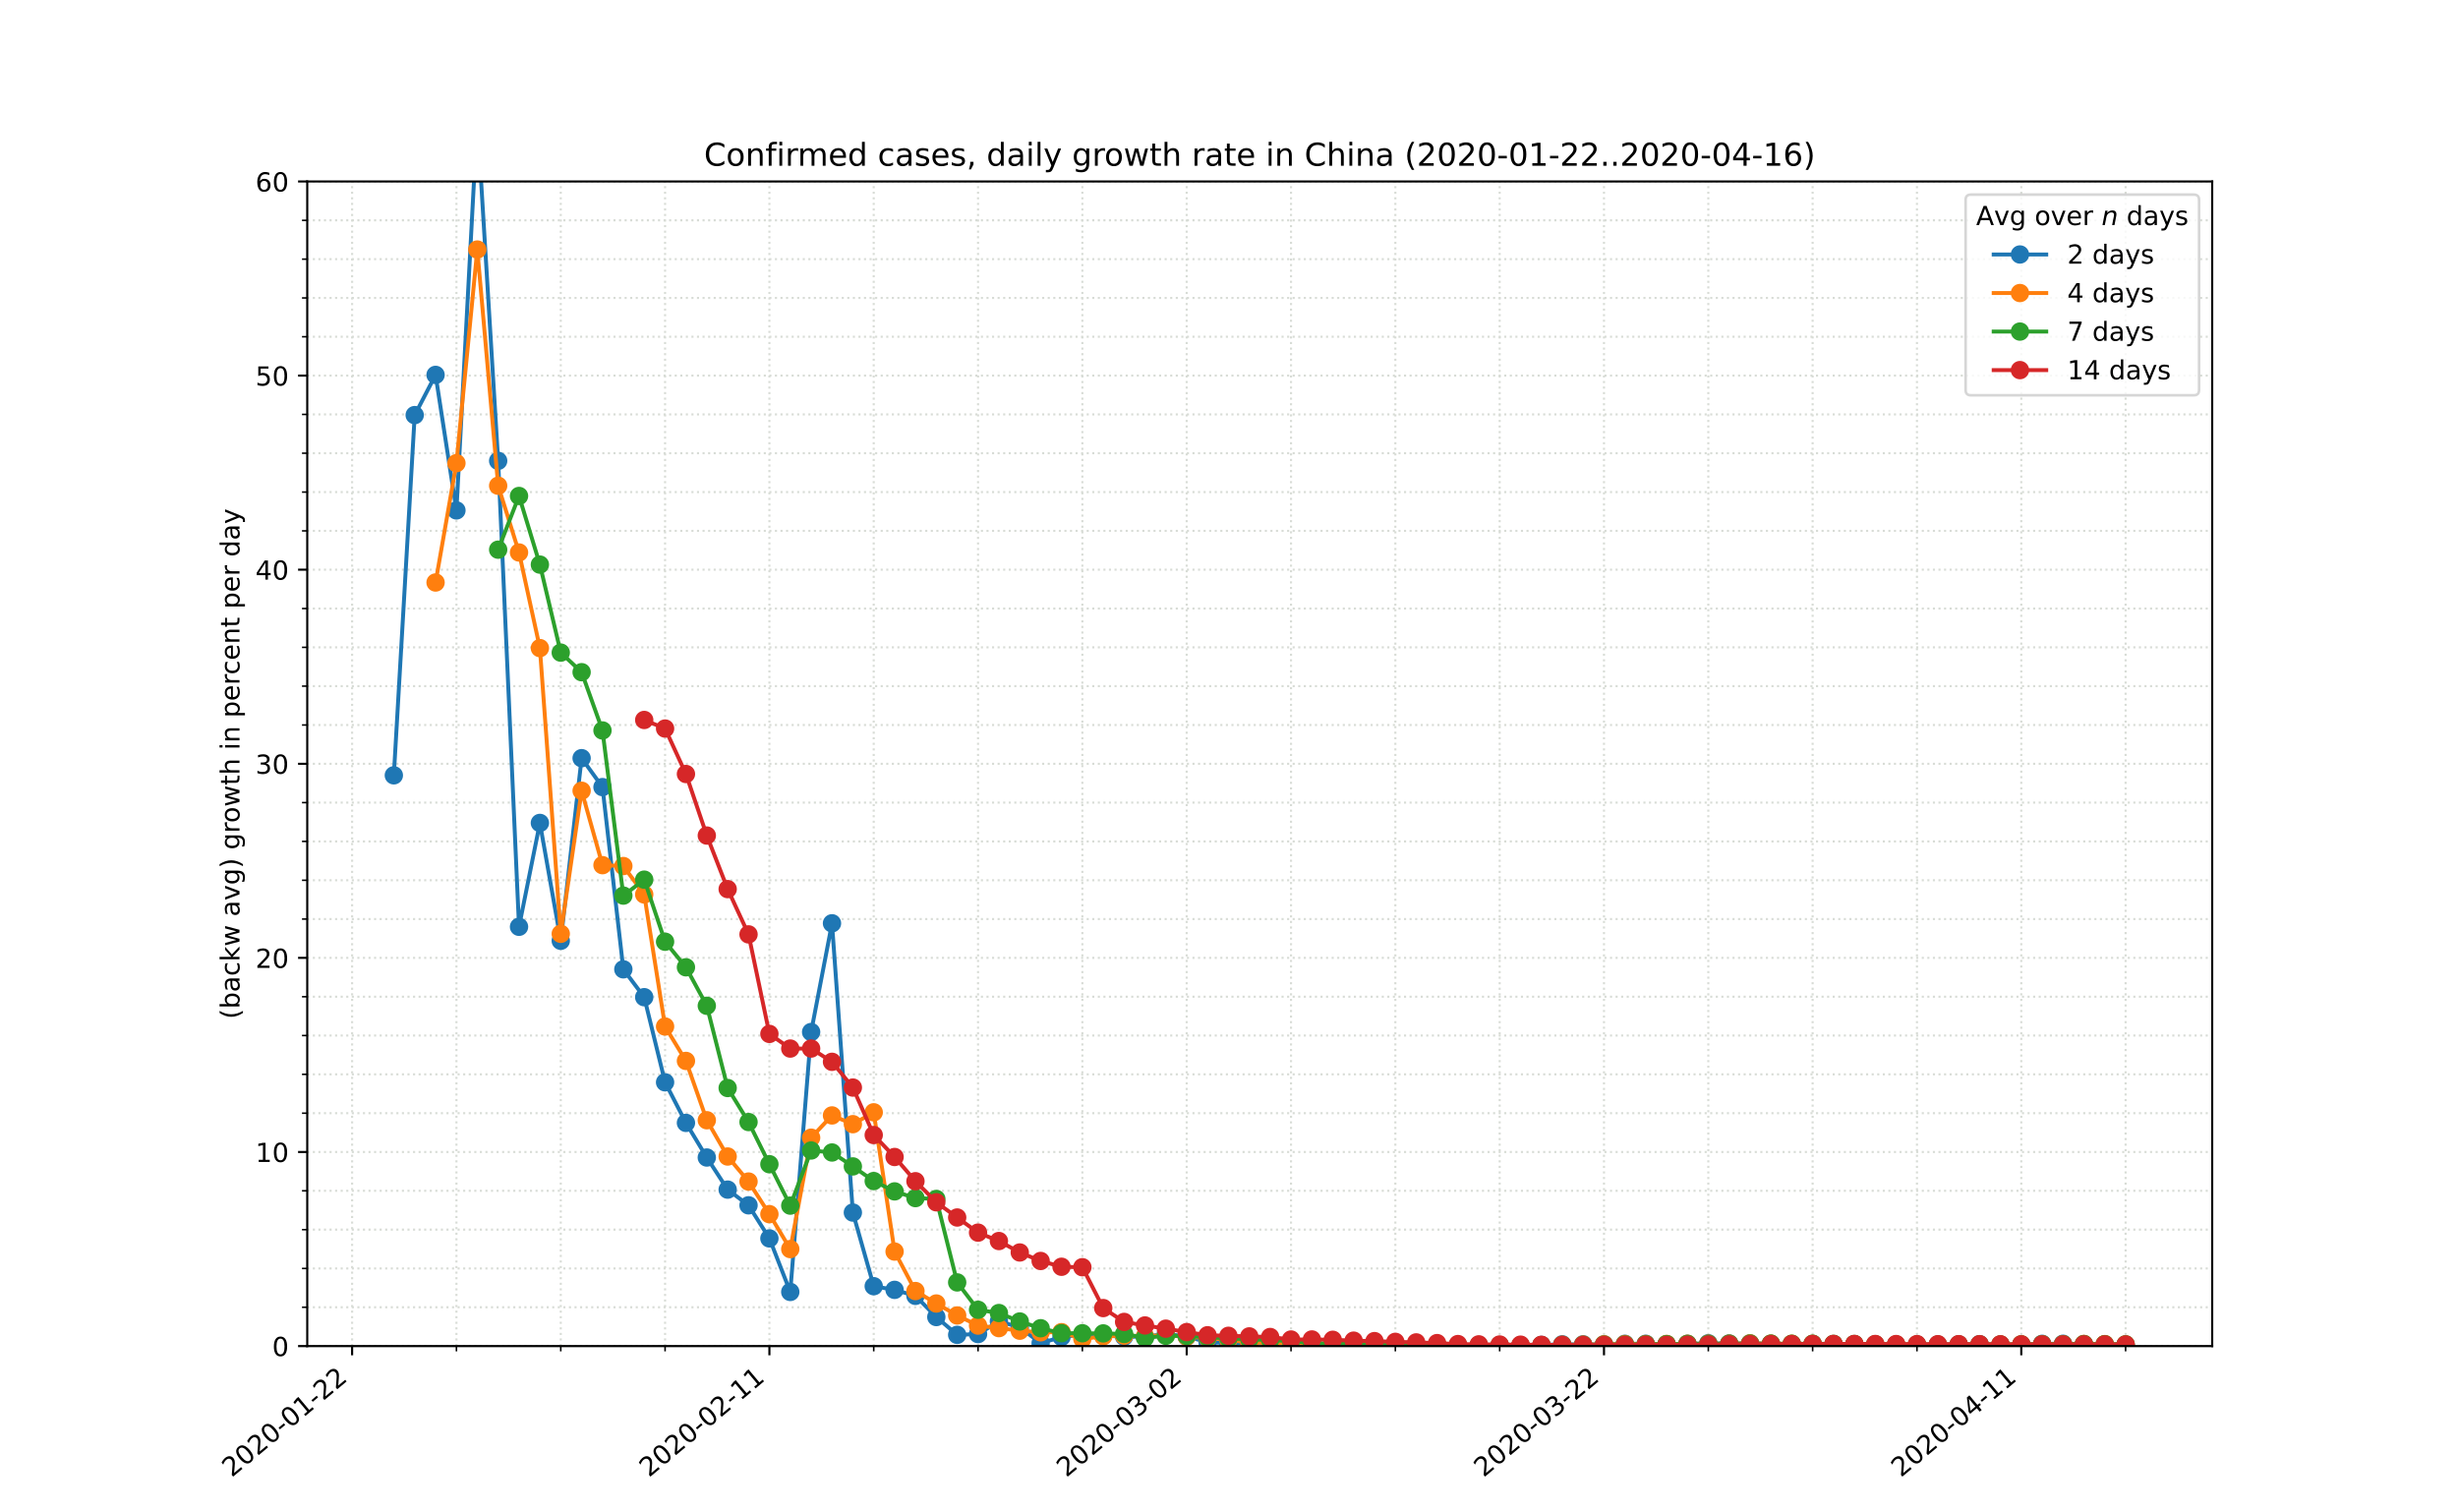 <?xml version="1.0" encoding="utf-8" standalone="no"?>
<!DOCTYPE svg PUBLIC "-//W3C//DTD SVG 1.1//EN"
  "http://www.w3.org/Graphics/SVG/1.1/DTD/svg11.dtd">
<!-- Created with matplotlib (https://matplotlib.org/) -->
<svg height="576pt" version="1.1" viewBox="0 0 936 576" width="936pt" xmlns="http://www.w3.org/2000/svg" xmlns:xlink="http://www.w3.org/1999/xlink">
 <defs>
  <style type="text/css">
*{stroke-linecap:butt;stroke-linejoin:round;}
  </style>
 </defs>
 <g id="figure_1">
  <g id="patch_1">
   <path d="M 0 576 
L 936 576 
L 936 0 
L 0 0 
z
" style="fill:#ffffff;"/>
  </g>
  <g id="axes_1">
   <g id="patch_2">
    <path d="M 117 512.64 
L 842.4 512.64 
L 842.4 69.12 
L 117 69.12 
z
" style="fill:#ffffff;"/>
   </g>
   <g id="matplotlib.axis_1">
    <g id="xtick_1">
     <g id="line2d_1">
      <path clip-path="url(#p5e3b21b8f9)" d="M 134.082 512.64 
L 134.082 69.12 
" style="fill:none;stroke:#d8dcd6;stroke-dasharray:0.8,1.32;stroke-dashoffset:0;stroke-width:0.8;"/>
     </g>
     <g id="line2d_2">
      <defs>
       <path d="M 0 0 
L 0 3.5 
" id="ma70df103fd" style="stroke:#000000;stroke-width:0.8;"/>
      </defs>
      <g>
       <use style="stroke:#000000;stroke-width:0.8;" x="134.082" xlink:href="#ma70df103fd" y="512.64"/>
      </g>
     </g>
     <g id="text_1">
      <!-- 2020-01-22 -->
      <defs>
       <path d="M 19.188 8.297 
L 53.609 8.297 
L 53.609 0 
L 7.328 0 
L 7.328 8.297 
Q 12.938 14.109 22.625 23.891 
Q 32.328 33.688 34.812 36.531 
Q 39.547 41.844 41.422 45.531 
Q 43.312 49.219 43.312 52.781 
Q 43.312 58.594 39.234 62.25 
Q 35.156 65.922 28.609 65.922 
Q 23.969 65.922 18.812 64.312 
Q 13.672 62.703 7.812 59.422 
L 7.812 69.391 
Q 13.766 71.781 18.938 73 
Q 24.125 74.219 28.422 74.219 
Q 39.75 74.219 46.484 68.547 
Q 53.219 62.891 53.219 53.422 
Q 53.219 48.922 51.531 44.891 
Q 49.859 40.875 45.406 35.406 
Q 44.188 33.984 37.641 27.219 
Q 31.109 20.453 19.188 8.297 
z
" id="DejaVuSans-50"/>
       <path d="M 31.781 66.406 
Q 24.172 66.406 20.328 58.906 
Q 16.5 51.422 16.5 36.375 
Q 16.5 21.391 20.328 13.891 
Q 24.172 6.391 31.781 6.391 
Q 39.453 6.391 43.281 13.891 
Q 47.125 21.391 47.125 36.375 
Q 47.125 51.422 43.281 58.906 
Q 39.453 66.406 31.781 66.406 
z
M 31.781 74.219 
Q 44.047 74.219 50.516 64.516 
Q 56.984 54.828 56.984 36.375 
Q 56.984 17.969 50.516 8.266 
Q 44.047 -1.422 31.781 -1.422 
Q 19.531 -1.422 13.062 8.266 
Q 6.594 17.969 6.594 36.375 
Q 6.594 54.828 13.062 64.516 
Q 19.531 74.219 31.781 74.219 
z
" id="DejaVuSans-48"/>
       <path d="M 4.891 31.391 
L 31.203 31.391 
L 31.203 23.391 
L 4.891 23.391 
z
" id="DejaVuSans-45"/>
       <path d="M 12.406 8.297 
L 28.516 8.297 
L 28.516 63.922 
L 10.984 60.406 
L 10.984 69.391 
L 28.422 72.906 
L 38.281 72.906 
L 38.281 8.297 
L 54.391 8.297 
L 54.391 0 
L 12.406 0 
z
" id="DejaVuSans-49"/>
      </defs>
      <g transform="translate(88.226 562.817)rotate(-40)scale(0.1 -0.1)">
       <use xlink:href="#DejaVuSans-50"/>
       <use x="63.623" xlink:href="#DejaVuSans-48"/>
       <use x="127.246" xlink:href="#DejaVuSans-50"/>
       <use x="190.869" xlink:href="#DejaVuSans-48"/>
       <use x="254.492" xlink:href="#DejaVuSans-45"/>
       <use x="290.576" xlink:href="#DejaVuSans-48"/>
       <use x="354.199" xlink:href="#DejaVuSans-49"/>
       <use x="417.822" xlink:href="#DejaVuSans-45"/>
       <use x="453.906" xlink:href="#DejaVuSans-50"/>
       <use x="517.529" xlink:href="#DejaVuSans-50"/>
      </g>
     </g>
    </g>
    <g id="xtick_2">
     <g id="line2d_3">
      <path clip-path="url(#p5e3b21b8f9)" d="M 292.987 512.64 
L 292.987 69.12 
" style="fill:none;stroke:#d8dcd6;stroke-dasharray:0.8,1.32;stroke-dashoffset:0;stroke-width:0.8;"/>
     </g>
     <g id="line2d_4">
      <g>
       <use style="stroke:#000000;stroke-width:0.8;" x="292.987" xlink:href="#ma70df103fd" y="512.64"/>
      </g>
     </g>
     <g id="text_2">
      <!-- 2020-02-11 -->
      <g transform="translate(247.131 562.817)rotate(-40)scale(0.1 -0.1)">
       <use xlink:href="#DejaVuSans-50"/>
       <use x="63.623" xlink:href="#DejaVuSans-48"/>
       <use x="127.246" xlink:href="#DejaVuSans-50"/>
       <use x="190.869" xlink:href="#DejaVuSans-48"/>
       <use x="254.492" xlink:href="#DejaVuSans-45"/>
       <use x="290.576" xlink:href="#DejaVuSans-48"/>
       <use x="354.199" xlink:href="#DejaVuSans-50"/>
       <use x="417.822" xlink:href="#DejaVuSans-45"/>
       <use x="453.906" xlink:href="#DejaVuSans-49"/>
       <use x="517.529" xlink:href="#DejaVuSans-49"/>
      </g>
     </g>
    </g>
    <g id="xtick_3">
     <g id="line2d_5">
      <path clip-path="url(#p5e3b21b8f9)" d="M 451.892 512.64 
L 451.892 69.12 
" style="fill:none;stroke:#d8dcd6;stroke-dasharray:0.8,1.32;stroke-dashoffset:0;stroke-width:0.8;"/>
     </g>
     <g id="line2d_6">
      <g>
       <use style="stroke:#000000;stroke-width:0.8;" x="451.892" xlink:href="#ma70df103fd" y="512.64"/>
      </g>
     </g>
     <g id="text_3">
      <!-- 2020-03-02 -->
      <defs>
       <path d="M 40.578 39.312 
Q 47.656 37.797 51.625 33 
Q 55.609 28.219 55.609 21.188 
Q 55.609 10.406 48.188 4.484 
Q 40.766 -1.422 27.094 -1.422 
Q 22.516 -1.422 17.656 -0.516 
Q 12.797 0.391 7.625 2.203 
L 7.625 11.719 
Q 11.719 9.328 16.594 8.109 
Q 21.484 6.891 26.812 6.891 
Q 36.078 6.891 40.938 10.547 
Q 45.797 14.203 45.797 21.188 
Q 45.797 27.641 41.281 31.266 
Q 36.766 34.906 28.719 34.906 
L 20.219 34.906 
L 20.219 43.016 
L 29.109 43.016 
Q 36.375 43.016 40.234 45.922 
Q 44.094 48.828 44.094 54.297 
Q 44.094 59.906 40.109 62.906 
Q 36.141 65.922 28.719 65.922 
Q 24.656 65.922 20.016 65.031 
Q 15.375 64.156 9.812 62.312 
L 9.812 71.094 
Q 15.438 72.656 20.344 73.438 
Q 25.25 74.219 29.594 74.219 
Q 40.828 74.219 47.359 69.109 
Q 53.906 64.016 53.906 55.328 
Q 53.906 49.266 50.438 45.094 
Q 46.969 40.922 40.578 39.312 
z
" id="DejaVuSans-51"/>
      </defs>
      <g transform="translate(406.036 562.817)rotate(-40)scale(0.1 -0.1)">
       <use xlink:href="#DejaVuSans-50"/>
       <use x="63.623" xlink:href="#DejaVuSans-48"/>
       <use x="127.246" xlink:href="#DejaVuSans-50"/>
       <use x="190.869" xlink:href="#DejaVuSans-48"/>
       <use x="254.492" xlink:href="#DejaVuSans-45"/>
       <use x="290.576" xlink:href="#DejaVuSans-48"/>
       <use x="354.199" xlink:href="#DejaVuSans-51"/>
       <use x="417.822" xlink:href="#DejaVuSans-45"/>
       <use x="453.906" xlink:href="#DejaVuSans-48"/>
       <use x="517.529" xlink:href="#DejaVuSans-50"/>
      </g>
     </g>
    </g>
    <g id="xtick_4">
     <g id="line2d_7">
      <path clip-path="url(#p5e3b21b8f9)" d="M 610.796 512.64 
L 610.796 69.12 
" style="fill:none;stroke:#d8dcd6;stroke-dasharray:0.8,1.32;stroke-dashoffset:0;stroke-width:0.8;"/>
     </g>
     <g id="line2d_8">
      <g>
       <use style="stroke:#000000;stroke-width:0.8;" x="610.796" xlink:href="#ma70df103fd" y="512.64"/>
      </g>
     </g>
     <g id="text_4">
      <!-- 2020-03-22 -->
      <g transform="translate(564.94 562.817)rotate(-40)scale(0.1 -0.1)">
       <use xlink:href="#DejaVuSans-50"/>
       <use x="63.623" xlink:href="#DejaVuSans-48"/>
       <use x="127.246" xlink:href="#DejaVuSans-50"/>
       <use x="190.869" xlink:href="#DejaVuSans-48"/>
       <use x="254.492" xlink:href="#DejaVuSans-45"/>
       <use x="290.576" xlink:href="#DejaVuSans-48"/>
       <use x="354.199" xlink:href="#DejaVuSans-51"/>
       <use x="417.822" xlink:href="#DejaVuSans-45"/>
       <use x="453.906" xlink:href="#DejaVuSans-50"/>
       <use x="517.529" xlink:href="#DejaVuSans-50"/>
      </g>
     </g>
    </g>
    <g id="xtick_5">
     <g id="line2d_9">
      <path clip-path="url(#p5e3b21b8f9)" d="M 769.701 512.64 
L 769.701 69.12 
" style="fill:none;stroke:#d8dcd6;stroke-dasharray:0.8,1.32;stroke-dashoffset:0;stroke-width:0.8;"/>
     </g>
     <g id="line2d_10">
      <g>
       <use style="stroke:#000000;stroke-width:0.8;" x="769.701" xlink:href="#ma70df103fd" y="512.64"/>
      </g>
     </g>
     <g id="text_5">
      <!-- 2020-04-11 -->
      <defs>
       <path d="M 37.797 64.312 
L 12.891 25.391 
L 37.797 25.391 
z
M 35.203 72.906 
L 47.609 72.906 
L 47.609 25.391 
L 58.016 25.391 
L 58.016 17.188 
L 47.609 17.188 
L 47.609 0 
L 37.797 0 
L 37.797 17.188 
L 4.891 17.188 
L 4.891 26.703 
z
" id="DejaVuSans-52"/>
      </defs>
      <g transform="translate(723.845 562.817)rotate(-40)scale(0.1 -0.1)">
       <use xlink:href="#DejaVuSans-50"/>
       <use x="63.623" xlink:href="#DejaVuSans-48"/>
       <use x="127.246" xlink:href="#DejaVuSans-50"/>
       <use x="190.869" xlink:href="#DejaVuSans-48"/>
       <use x="254.492" xlink:href="#DejaVuSans-45"/>
       <use x="290.576" xlink:href="#DejaVuSans-48"/>
       <use x="354.199" xlink:href="#DejaVuSans-52"/>
       <use x="417.822" xlink:href="#DejaVuSans-45"/>
       <use x="453.906" xlink:href="#DejaVuSans-49"/>
       <use x="517.529" xlink:href="#DejaVuSans-49"/>
      </g>
     </g>
    </g>
    <g id="xtick_6">
     <g id="line2d_11">
      <path clip-path="url(#p5e3b21b8f9)" d="M 173.808 512.64 
L 173.808 69.12 
" style="fill:none;stroke:#d8dcd6;stroke-dasharray:0.8,1.32;stroke-dashoffset:0;stroke-width:0.8;"/>
     </g>
     <g id="line2d_12">
      <defs>
       <path d="M 0 0 
L 0 2 
" id="m1afab31a91" style="stroke:#000000;stroke-width:0.6;"/>
      </defs>
      <g>
       <use style="stroke:#000000;stroke-width:0.6;" x="173.808" xlink:href="#m1afab31a91" y="512.64"/>
      </g>
     </g>
    </g>
    <g id="xtick_7">
     <g id="line2d_13">
      <path clip-path="url(#p5e3b21b8f9)" d="M 213.535 512.64 
L 213.535 69.12 
" style="fill:none;stroke:#d8dcd6;stroke-dasharray:0.8,1.32;stroke-dashoffset:0;stroke-width:0.8;"/>
     </g>
     <g id="line2d_14">
      <g>
       <use style="stroke:#000000;stroke-width:0.6;" x="213.535" xlink:href="#m1afab31a91" y="512.64"/>
      </g>
     </g>
    </g>
    <g id="xtick_8">
     <g id="line2d_15">
      <path clip-path="url(#p5e3b21b8f9)" d="M 253.261 512.64 
L 253.261 69.12 
" style="fill:none;stroke:#d8dcd6;stroke-dasharray:0.8,1.32;stroke-dashoffset:0;stroke-width:0.8;"/>
     </g>
     <g id="line2d_16">
      <g>
       <use style="stroke:#000000;stroke-width:0.6;" x="253.261" xlink:href="#m1afab31a91" y="512.64"/>
      </g>
     </g>
    </g>
    <g id="xtick_9">
     <g id="line2d_17">
      <path clip-path="url(#p5e3b21b8f9)" d="M 332.713 512.64 
L 332.713 69.12 
" style="fill:none;stroke:#d8dcd6;stroke-dasharray:0.8,1.32;stroke-dashoffset:0;stroke-width:0.8;"/>
     </g>
     <g id="line2d_18">
      <g>
       <use style="stroke:#000000;stroke-width:0.6;" x="332.713" xlink:href="#m1afab31a91" y="512.64"/>
      </g>
     </g>
    </g>
    <g id="xtick_10">
     <g id="line2d_19">
      <path clip-path="url(#p5e3b21b8f9)" d="M 372.439 512.64 
L 372.439 69.12 
" style="fill:none;stroke:#d8dcd6;stroke-dasharray:0.8,1.32;stroke-dashoffset:0;stroke-width:0.8;"/>
     </g>
     <g id="line2d_20">
      <g>
       <use style="stroke:#000000;stroke-width:0.6;" x="372.439" xlink:href="#m1afab31a91" y="512.64"/>
      </g>
     </g>
    </g>
    <g id="xtick_11">
     <g id="line2d_21">
      <path clip-path="url(#p5e3b21b8f9)" d="M 412.165 512.64 
L 412.165 69.12 
" style="fill:none;stroke:#d8dcd6;stroke-dasharray:0.8,1.32;stroke-dashoffset:0;stroke-width:0.8;"/>
     </g>
     <g id="line2d_22">
      <g>
       <use style="stroke:#000000;stroke-width:0.6;" x="412.165" xlink:href="#m1afab31a91" y="512.64"/>
      </g>
     </g>
    </g>
    <g id="xtick_12">
     <g id="line2d_23">
      <path clip-path="url(#p5e3b21b8f9)" d="M 491.618 512.64 
L 491.618 69.12 
" style="fill:none;stroke:#d8dcd6;stroke-dasharray:0.8,1.32;stroke-dashoffset:0;stroke-width:0.8;"/>
     </g>
     <g id="line2d_24">
      <g>
       <use style="stroke:#000000;stroke-width:0.6;" x="491.618" xlink:href="#m1afab31a91" y="512.64"/>
      </g>
     </g>
    </g>
    <g id="xtick_13">
     <g id="line2d_25">
      <path clip-path="url(#p5e3b21b8f9)" d="M 531.344 512.64 
L 531.344 69.12 
" style="fill:none;stroke:#d8dcd6;stroke-dasharray:0.8,1.32;stroke-dashoffset:0;stroke-width:0.8;"/>
     </g>
     <g id="line2d_26">
      <g>
       <use style="stroke:#000000;stroke-width:0.6;" x="531.344" xlink:href="#m1afab31a91" y="512.64"/>
      </g>
     </g>
    </g>
    <g id="xtick_14">
     <g id="line2d_27">
      <path clip-path="url(#p5e3b21b8f9)" d="M 571.07 512.64 
L 571.07 69.12 
" style="fill:none;stroke:#d8dcd6;stroke-dasharray:0.8,1.32;stroke-dashoffset:0;stroke-width:0.8;"/>
     </g>
     <g id="line2d_28">
      <g>
       <use style="stroke:#000000;stroke-width:0.6;" x="571.07" xlink:href="#m1afab31a91" y="512.64"/>
      </g>
     </g>
    </g>
    <g id="xtick_15">
     <g id="line2d_29">
      <path clip-path="url(#p5e3b21b8f9)" d="M 650.523 512.64 
L 650.523 69.12 
" style="fill:none;stroke:#d8dcd6;stroke-dasharray:0.8,1.32;stroke-dashoffset:0;stroke-width:0.8;"/>
     </g>
     <g id="line2d_30">
      <g>
       <use style="stroke:#000000;stroke-width:0.6;" x="650.523" xlink:href="#m1afab31a91" y="512.64"/>
      </g>
     </g>
    </g>
    <g id="xtick_16">
     <g id="line2d_31">
      <path clip-path="url(#p5e3b21b8f9)" d="M 690.249 512.64 
L 690.249 69.12 
" style="fill:none;stroke:#d8dcd6;stroke-dasharray:0.8,1.32;stroke-dashoffset:0;stroke-width:0.8;"/>
     </g>
     <g id="line2d_32">
      <g>
       <use style="stroke:#000000;stroke-width:0.6;" x="690.249" xlink:href="#m1afab31a91" y="512.64"/>
      </g>
     </g>
    </g>
    <g id="xtick_17">
     <g id="line2d_33">
      <path clip-path="url(#p5e3b21b8f9)" d="M 729.975 512.64 
L 729.975 69.12 
" style="fill:none;stroke:#d8dcd6;stroke-dasharray:0.8,1.32;stroke-dashoffset:0;stroke-width:0.8;"/>
     </g>
     <g id="line2d_34">
      <g>
       <use style="stroke:#000000;stroke-width:0.6;" x="729.975" xlink:href="#m1afab31a91" y="512.64"/>
      </g>
     </g>
    </g>
    <g id="xtick_18">
     <g id="line2d_35">
      <path clip-path="url(#p5e3b21b8f9)" d="M 809.427 512.64 
L 809.427 69.12 
" style="fill:none;stroke:#d8dcd6;stroke-dasharray:0.8,1.32;stroke-dashoffset:0;stroke-width:0.8;"/>
     </g>
     <g id="line2d_36">
      <g>
       <use style="stroke:#000000;stroke-width:0.6;" x="809.427" xlink:href="#m1afab31a91" y="512.64"/>
      </g>
     </g>
    </g>
   </g>
   <g id="matplotlib.axis_2">
    <g id="ytick_1">
     <g id="line2d_37">
      <path clip-path="url(#p5e3b21b8f9)" d="M 117 512.64 
L 842.4 512.64 
" style="fill:none;stroke:#d8dcd6;stroke-dasharray:0.8,1.32;stroke-dashoffset:0;stroke-width:0.8;"/>
     </g>
     <g id="line2d_38">
      <defs>
       <path d="M 0 0 
L -3.5 0 
" id="m00aa4a7803" style="stroke:#000000;stroke-width:0.8;"/>
      </defs>
      <g>
       <use style="stroke:#000000;stroke-width:0.8;" x="117" xlink:href="#m00aa4a7803" y="512.64"/>
      </g>
     </g>
     <g id="text_6">
      <!-- 0 -->
      <g transform="translate(103.638 516.439)scale(0.1 -0.1)">
       <use xlink:href="#DejaVuSans-48"/>
      </g>
     </g>
    </g>
    <g id="ytick_2">
     <g id="line2d_39">
      <path clip-path="url(#p5e3b21b8f9)" d="M 117 438.72 
L 842.4 438.72 
" style="fill:none;stroke:#d8dcd6;stroke-dasharray:0.8,1.32;stroke-dashoffset:0;stroke-width:0.8;"/>
     </g>
     <g id="line2d_40">
      <g>
       <use style="stroke:#000000;stroke-width:0.8;" x="117" xlink:href="#m00aa4a7803" y="438.72"/>
      </g>
     </g>
     <g id="text_7">
      <!-- 10 -->
      <g transform="translate(97.275 442.519)scale(0.1 -0.1)">
       <use xlink:href="#DejaVuSans-49"/>
       <use x="63.623" xlink:href="#DejaVuSans-48"/>
      </g>
     </g>
    </g>
    <g id="ytick_3">
     <g id="line2d_41">
      <path clip-path="url(#p5e3b21b8f9)" d="M 117 364.8 
L 842.4 364.8 
" style="fill:none;stroke:#d8dcd6;stroke-dasharray:0.8,1.32;stroke-dashoffset:0;stroke-width:0.8;"/>
     </g>
     <g id="line2d_42">
      <g>
       <use style="stroke:#000000;stroke-width:0.8;" x="117" xlink:href="#m00aa4a7803" y="364.8"/>
      </g>
     </g>
     <g id="text_8">
      <!-- 20 -->
      <g transform="translate(97.275 368.599)scale(0.1 -0.1)">
       <use xlink:href="#DejaVuSans-50"/>
       <use x="63.623" xlink:href="#DejaVuSans-48"/>
      </g>
     </g>
    </g>
    <g id="ytick_4">
     <g id="line2d_43">
      <path clip-path="url(#p5e3b21b8f9)" d="M 117 290.88 
L 842.4 290.88 
" style="fill:none;stroke:#d8dcd6;stroke-dasharray:0.8,1.32;stroke-dashoffset:0;stroke-width:0.8;"/>
     </g>
     <g id="line2d_44">
      <g>
       <use style="stroke:#000000;stroke-width:0.8;" x="117" xlink:href="#m00aa4a7803" y="290.88"/>
      </g>
     </g>
     <g id="text_9">
      <!-- 30 -->
      <g transform="translate(97.275 294.679)scale(0.1 -0.1)">
       <use xlink:href="#DejaVuSans-51"/>
       <use x="63.623" xlink:href="#DejaVuSans-48"/>
      </g>
     </g>
    </g>
    <g id="ytick_5">
     <g id="line2d_45">
      <path clip-path="url(#p5e3b21b8f9)" d="M 117 216.96 
L 842.4 216.96 
" style="fill:none;stroke:#d8dcd6;stroke-dasharray:0.8,1.32;stroke-dashoffset:0;stroke-width:0.8;"/>
     </g>
     <g id="line2d_46">
      <g>
       <use style="stroke:#000000;stroke-width:0.8;" x="117" xlink:href="#m00aa4a7803" y="216.96"/>
      </g>
     </g>
     <g id="text_10">
      <!-- 40 -->
      <g transform="translate(97.275 220.759)scale(0.1 -0.1)">
       <use xlink:href="#DejaVuSans-52"/>
       <use x="63.623" xlink:href="#DejaVuSans-48"/>
      </g>
     </g>
    </g>
    <g id="ytick_6">
     <g id="line2d_47">
      <path clip-path="url(#p5e3b21b8f9)" d="M 117 143.04 
L 842.4 143.04 
" style="fill:none;stroke:#d8dcd6;stroke-dasharray:0.8,1.32;stroke-dashoffset:0;stroke-width:0.8;"/>
     </g>
     <g id="line2d_48">
      <g>
       <use style="stroke:#000000;stroke-width:0.8;" x="117" xlink:href="#m00aa4a7803" y="143.04"/>
      </g>
     </g>
     <g id="text_11">
      <!-- 50 -->
      <defs>
       <path d="M 10.797 72.906 
L 49.516 72.906 
L 49.516 64.594 
L 19.828 64.594 
L 19.828 46.734 
Q 21.969 47.469 24.109 47.828 
Q 26.266 48.188 28.422 48.188 
Q 40.625 48.188 47.75 41.5 
Q 54.891 34.812 54.891 23.391 
Q 54.891 11.625 47.562 5.094 
Q 40.234 -1.422 26.906 -1.422 
Q 22.312 -1.422 17.547 -0.641 
Q 12.797 0.141 7.719 1.703 
L 7.719 11.625 
Q 12.109 9.234 16.797 8.062 
Q 21.484 6.891 26.703 6.891 
Q 35.156 6.891 40.078 11.328 
Q 45.016 15.766 45.016 23.391 
Q 45.016 31 40.078 35.438 
Q 35.156 39.891 26.703 39.891 
Q 22.75 39.891 18.812 39.016 
Q 14.891 38.141 10.797 36.281 
z
" id="DejaVuSans-53"/>
      </defs>
      <g transform="translate(97.275 146.839)scale(0.1 -0.1)">
       <use xlink:href="#DejaVuSans-53"/>
       <use x="63.623" xlink:href="#DejaVuSans-48"/>
      </g>
     </g>
    </g>
    <g id="ytick_7">
     <g id="line2d_49">
      <path clip-path="url(#p5e3b21b8f9)" d="M 117 69.12 
L 842.4 69.12 
" style="fill:none;stroke:#d8dcd6;stroke-dasharray:0.8,1.32;stroke-dashoffset:0;stroke-width:0.8;"/>
     </g>
     <g id="line2d_50">
      <g>
       <use style="stroke:#000000;stroke-width:0.8;" x="117" xlink:href="#m00aa4a7803" y="69.12"/>
      </g>
     </g>
     <g id="text_12">
      <!-- 60 -->
      <defs>
       <path d="M 33.016 40.375 
Q 26.375 40.375 22.484 35.828 
Q 18.609 31.297 18.609 23.391 
Q 18.609 15.531 22.484 10.953 
Q 26.375 6.391 33.016 6.391 
Q 39.656 6.391 43.531 10.953 
Q 47.406 15.531 47.406 23.391 
Q 47.406 31.297 43.531 35.828 
Q 39.656 40.375 33.016 40.375 
z
M 52.594 71.297 
L 52.594 62.312 
Q 48.875 64.062 45.094 64.984 
Q 41.312 65.922 37.594 65.922 
Q 27.828 65.922 22.672 59.328 
Q 17.531 52.734 16.797 39.406 
Q 19.672 43.656 24.016 45.922 
Q 28.375 48.188 33.594 48.188 
Q 44.578 48.188 50.953 41.516 
Q 57.328 34.859 57.328 23.391 
Q 57.328 12.156 50.688 5.359 
Q 44.047 -1.422 33.016 -1.422 
Q 20.359 -1.422 13.672 8.266 
Q 6.984 17.969 6.984 36.375 
Q 6.984 53.656 15.188 63.938 
Q 23.391 74.219 37.203 74.219 
Q 40.922 74.219 44.703 73.484 
Q 48.484 72.75 52.594 71.297 
z
" id="DejaVuSans-54"/>
      </defs>
      <g transform="translate(97.275 72.919)scale(0.1 -0.1)">
       <use xlink:href="#DejaVuSans-54"/>
       <use x="63.623" xlink:href="#DejaVuSans-48"/>
      </g>
     </g>
    </g>
    <g id="ytick_8">
     <g id="line2d_51">
      <path clip-path="url(#p5e3b21b8f9)" d="M 117 497.856 
L 842.4 497.856 
" style="fill:none;stroke:#d8dcd6;stroke-dasharray:0.8,1.32;stroke-dashoffset:0;stroke-width:0.8;"/>
     </g>
     <g id="line2d_52">
      <defs>
       <path d="M 0 0 
L -2 0 
" id="md94180cb03" style="stroke:#000000;stroke-width:0.6;"/>
      </defs>
      <g>
       <use style="stroke:#000000;stroke-width:0.6;" x="117" xlink:href="#md94180cb03" y="497.856"/>
      </g>
     </g>
    </g>
    <g id="ytick_9">
     <g id="line2d_53">
      <path clip-path="url(#p5e3b21b8f9)" d="M 117 483.072 
L 842.4 483.072 
" style="fill:none;stroke:#d8dcd6;stroke-dasharray:0.8,1.32;stroke-dashoffset:0;stroke-width:0.8;"/>
     </g>
     <g id="line2d_54">
      <g>
       <use style="stroke:#000000;stroke-width:0.6;" x="117" xlink:href="#md94180cb03" y="483.072"/>
      </g>
     </g>
    </g>
    <g id="ytick_10">
     <g id="line2d_55">
      <path clip-path="url(#p5e3b21b8f9)" d="M 117 468.288 
L 842.4 468.288 
" style="fill:none;stroke:#d8dcd6;stroke-dasharray:0.8,1.32;stroke-dashoffset:0;stroke-width:0.8;"/>
     </g>
     <g id="line2d_56">
      <g>
       <use style="stroke:#000000;stroke-width:0.6;" x="117" xlink:href="#md94180cb03" y="468.288"/>
      </g>
     </g>
    </g>
    <g id="ytick_11">
     <g id="line2d_57">
      <path clip-path="url(#p5e3b21b8f9)" d="M 117 453.504 
L 842.4 453.504 
" style="fill:none;stroke:#d8dcd6;stroke-dasharray:0.8,1.32;stroke-dashoffset:0;stroke-width:0.8;"/>
     </g>
     <g id="line2d_58">
      <g>
       <use style="stroke:#000000;stroke-width:0.6;" x="117" xlink:href="#md94180cb03" y="453.504"/>
      </g>
     </g>
    </g>
    <g id="ytick_12">
     <g id="line2d_59">
      <path clip-path="url(#p5e3b21b8f9)" d="M 117 423.936 
L 842.4 423.936 
" style="fill:none;stroke:#d8dcd6;stroke-dasharray:0.8,1.32;stroke-dashoffset:0;stroke-width:0.8;"/>
     </g>
     <g id="line2d_60">
      <g>
       <use style="stroke:#000000;stroke-width:0.6;" x="117" xlink:href="#md94180cb03" y="423.936"/>
      </g>
     </g>
    </g>
    <g id="ytick_13">
     <g id="line2d_61">
      <path clip-path="url(#p5e3b21b8f9)" d="M 117 409.152 
L 842.4 409.152 
" style="fill:none;stroke:#d8dcd6;stroke-dasharray:0.8,1.32;stroke-dashoffset:0;stroke-width:0.8;"/>
     </g>
     <g id="line2d_62">
      <g>
       <use style="stroke:#000000;stroke-width:0.6;" x="117" xlink:href="#md94180cb03" y="409.152"/>
      </g>
     </g>
    </g>
    <g id="ytick_14">
     <g id="line2d_63">
      <path clip-path="url(#p5e3b21b8f9)" d="M 117 394.368 
L 842.4 394.368 
" style="fill:none;stroke:#d8dcd6;stroke-dasharray:0.8,1.32;stroke-dashoffset:0;stroke-width:0.8;"/>
     </g>
     <g id="line2d_64">
      <g>
       <use style="stroke:#000000;stroke-width:0.6;" x="117" xlink:href="#md94180cb03" y="394.368"/>
      </g>
     </g>
    </g>
    <g id="ytick_15">
     <g id="line2d_65">
      <path clip-path="url(#p5e3b21b8f9)" d="M 117 379.584 
L 842.4 379.584 
" style="fill:none;stroke:#d8dcd6;stroke-dasharray:0.8,1.32;stroke-dashoffset:0;stroke-width:0.8;"/>
     </g>
     <g id="line2d_66">
      <g>
       <use style="stroke:#000000;stroke-width:0.6;" x="117" xlink:href="#md94180cb03" y="379.584"/>
      </g>
     </g>
    </g>
    <g id="ytick_16">
     <g id="line2d_67">
      <path clip-path="url(#p5e3b21b8f9)" d="M 117 350.016 
L 842.4 350.016 
" style="fill:none;stroke:#d8dcd6;stroke-dasharray:0.8,1.32;stroke-dashoffset:0;stroke-width:0.8;"/>
     </g>
     <g id="line2d_68">
      <g>
       <use style="stroke:#000000;stroke-width:0.6;" x="117" xlink:href="#md94180cb03" y="350.016"/>
      </g>
     </g>
    </g>
    <g id="ytick_17">
     <g id="line2d_69">
      <path clip-path="url(#p5e3b21b8f9)" d="M 117 335.232 
L 842.4 335.232 
" style="fill:none;stroke:#d8dcd6;stroke-dasharray:0.8,1.32;stroke-dashoffset:0;stroke-width:0.8;"/>
     </g>
     <g id="line2d_70">
      <g>
       <use style="stroke:#000000;stroke-width:0.6;" x="117" xlink:href="#md94180cb03" y="335.232"/>
      </g>
     </g>
    </g>
    <g id="ytick_18">
     <g id="line2d_71">
      <path clip-path="url(#p5e3b21b8f9)" d="M 117 320.448 
L 842.4 320.448 
" style="fill:none;stroke:#d8dcd6;stroke-dasharray:0.8,1.32;stroke-dashoffset:0;stroke-width:0.8;"/>
     </g>
     <g id="line2d_72">
      <g>
       <use style="stroke:#000000;stroke-width:0.6;" x="117" xlink:href="#md94180cb03" y="320.448"/>
      </g>
     </g>
    </g>
    <g id="ytick_19">
     <g id="line2d_73">
      <path clip-path="url(#p5e3b21b8f9)" d="M 117 305.664 
L 842.4 305.664 
" style="fill:none;stroke:#d8dcd6;stroke-dasharray:0.8,1.32;stroke-dashoffset:0;stroke-width:0.8;"/>
     </g>
     <g id="line2d_74">
      <g>
       <use style="stroke:#000000;stroke-width:0.6;" x="117" xlink:href="#md94180cb03" y="305.664"/>
      </g>
     </g>
    </g>
    <g id="ytick_20">
     <g id="line2d_75">
      <path clip-path="url(#p5e3b21b8f9)" d="M 117 276.096 
L 842.4 276.096 
" style="fill:none;stroke:#d8dcd6;stroke-dasharray:0.8,1.32;stroke-dashoffset:0;stroke-width:0.8;"/>
     </g>
     <g id="line2d_76">
      <g>
       <use style="stroke:#000000;stroke-width:0.6;" x="117" xlink:href="#md94180cb03" y="276.096"/>
      </g>
     </g>
    </g>
    <g id="ytick_21">
     <g id="line2d_77">
      <path clip-path="url(#p5e3b21b8f9)" d="M 117 261.312 
L 842.4 261.312 
" style="fill:none;stroke:#d8dcd6;stroke-dasharray:0.8,1.32;stroke-dashoffset:0;stroke-width:0.8;"/>
     </g>
     <g id="line2d_78">
      <g>
       <use style="stroke:#000000;stroke-width:0.6;" x="117" xlink:href="#md94180cb03" y="261.312"/>
      </g>
     </g>
    </g>
    <g id="ytick_22">
     <g id="line2d_79">
      <path clip-path="url(#p5e3b21b8f9)" d="M 117 246.528 
L 842.4 246.528 
" style="fill:none;stroke:#d8dcd6;stroke-dasharray:0.8,1.32;stroke-dashoffset:0;stroke-width:0.8;"/>
     </g>
     <g id="line2d_80">
      <g>
       <use style="stroke:#000000;stroke-width:0.6;" x="117" xlink:href="#md94180cb03" y="246.528"/>
      </g>
     </g>
    </g>
    <g id="ytick_23">
     <g id="line2d_81">
      <path clip-path="url(#p5e3b21b8f9)" d="M 117 231.744 
L 842.4 231.744 
" style="fill:none;stroke:#d8dcd6;stroke-dasharray:0.8,1.32;stroke-dashoffset:0;stroke-width:0.8;"/>
     </g>
     <g id="line2d_82">
      <g>
       <use style="stroke:#000000;stroke-width:0.6;" x="117" xlink:href="#md94180cb03" y="231.744"/>
      </g>
     </g>
    </g>
    <g id="ytick_24">
     <g id="line2d_83">
      <path clip-path="url(#p5e3b21b8f9)" d="M 117 202.176 
L 842.4 202.176 
" style="fill:none;stroke:#d8dcd6;stroke-dasharray:0.8,1.32;stroke-dashoffset:0;stroke-width:0.8;"/>
     </g>
     <g id="line2d_84">
      <g>
       <use style="stroke:#000000;stroke-width:0.6;" x="117" xlink:href="#md94180cb03" y="202.176"/>
      </g>
     </g>
    </g>
    <g id="ytick_25">
     <g id="line2d_85">
      <path clip-path="url(#p5e3b21b8f9)" d="M 117 187.392 
L 842.4 187.392 
" style="fill:none;stroke:#d8dcd6;stroke-dasharray:0.8,1.32;stroke-dashoffset:0;stroke-width:0.8;"/>
     </g>
     <g id="line2d_86">
      <g>
       <use style="stroke:#000000;stroke-width:0.6;" x="117" xlink:href="#md94180cb03" y="187.392"/>
      </g>
     </g>
    </g>
    <g id="ytick_26">
     <g id="line2d_87">
      <path clip-path="url(#p5e3b21b8f9)" d="M 117 172.608 
L 842.4 172.608 
" style="fill:none;stroke:#d8dcd6;stroke-dasharray:0.8,1.32;stroke-dashoffset:0;stroke-width:0.8;"/>
     </g>
     <g id="line2d_88">
      <g>
       <use style="stroke:#000000;stroke-width:0.6;" x="117" xlink:href="#md94180cb03" y="172.608"/>
      </g>
     </g>
    </g>
    <g id="ytick_27">
     <g id="line2d_89">
      <path clip-path="url(#p5e3b21b8f9)" d="M 117 157.824 
L 842.4 157.824 
" style="fill:none;stroke:#d8dcd6;stroke-dasharray:0.8,1.32;stroke-dashoffset:0;stroke-width:0.8;"/>
     </g>
     <g id="line2d_90">
      <g>
       <use style="stroke:#000000;stroke-width:0.6;" x="117" xlink:href="#md94180cb03" y="157.824"/>
      </g>
     </g>
    </g>
    <g id="ytick_28">
     <g id="line2d_91">
      <path clip-path="url(#p5e3b21b8f9)" d="M 117 128.256 
L 842.4 128.256 
" style="fill:none;stroke:#d8dcd6;stroke-dasharray:0.8,1.32;stroke-dashoffset:0;stroke-width:0.8;"/>
     </g>
     <g id="line2d_92">
      <g>
       <use style="stroke:#000000;stroke-width:0.6;" x="117" xlink:href="#md94180cb03" y="128.256"/>
      </g>
     </g>
    </g>
    <g id="ytick_29">
     <g id="line2d_93">
      <path clip-path="url(#p5e3b21b8f9)" d="M 117 113.472 
L 842.4 113.472 
" style="fill:none;stroke:#d8dcd6;stroke-dasharray:0.8,1.32;stroke-dashoffset:0;stroke-width:0.8;"/>
     </g>
     <g id="line2d_94">
      <g>
       <use style="stroke:#000000;stroke-width:0.6;" x="117" xlink:href="#md94180cb03" y="113.472"/>
      </g>
     </g>
    </g>
    <g id="ytick_30">
     <g id="line2d_95">
      <path clip-path="url(#p5e3b21b8f9)" d="M 117 98.688 
L 842.4 98.688 
" style="fill:none;stroke:#d8dcd6;stroke-dasharray:0.8,1.32;stroke-dashoffset:0;stroke-width:0.8;"/>
     </g>
     <g id="line2d_96">
      <g>
       <use style="stroke:#000000;stroke-width:0.6;" x="117" xlink:href="#md94180cb03" y="98.688"/>
      </g>
     </g>
    </g>
    <g id="ytick_31">
     <g id="line2d_97">
      <path clip-path="url(#p5e3b21b8f9)" d="M 117 83.904 
L 842.4 83.904 
" style="fill:none;stroke:#d8dcd6;stroke-dasharray:0.8,1.32;stroke-dashoffset:0;stroke-width:0.8;"/>
     </g>
     <g id="line2d_98">
      <g>
       <use style="stroke:#000000;stroke-width:0.6;" x="117" xlink:href="#md94180cb03" y="83.904"/>
      </g>
     </g>
    </g>
    <g id="text_13">
     <!-- (backw avg) growth in percent per day -->
     <defs>
      <path d="M 31 75.875 
Q 24.469 64.656 21.281 53.656 
Q 18.109 42.672 18.109 31.391 
Q 18.109 20.125 21.312 9.062 
Q 24.516 -2 31 -13.188 
L 23.188 -13.188 
Q 15.875 -1.703 12.234 9.375 
Q 8.594 20.453 8.594 31.391 
Q 8.594 42.281 12.203 53.312 
Q 15.828 64.359 23.188 75.875 
z
" id="DejaVuSans-40"/>
      <path d="M 48.688 27.297 
Q 48.688 37.203 44.609 42.844 
Q 40.531 48.484 33.406 48.484 
Q 26.266 48.484 22.188 42.844 
Q 18.109 37.203 18.109 27.297 
Q 18.109 17.391 22.188 11.75 
Q 26.266 6.109 33.406 6.109 
Q 40.531 6.109 44.609 11.75 
Q 48.688 17.391 48.688 27.297 
z
M 18.109 46.391 
Q 20.953 51.266 25.266 53.625 
Q 29.594 56 35.594 56 
Q 45.562 56 51.781 48.094 
Q 58.016 40.188 58.016 27.297 
Q 58.016 14.406 51.781 6.484 
Q 45.562 -1.422 35.594 -1.422 
Q 29.594 -1.422 25.266 0.953 
Q 20.953 3.328 18.109 8.203 
L 18.109 0 
L 9.078 0 
L 9.078 75.984 
L 18.109 75.984 
z
" id="DejaVuSans-98"/>
      <path d="M 34.281 27.484 
Q 23.391 27.484 19.188 25 
Q 14.984 22.516 14.984 16.5 
Q 14.984 11.719 18.141 8.906 
Q 21.297 6.109 26.703 6.109 
Q 34.188 6.109 38.703 11.406 
Q 43.219 16.703 43.219 25.484 
L 43.219 27.484 
z
M 52.203 31.203 
L 52.203 0 
L 43.219 0 
L 43.219 8.297 
Q 40.141 3.328 35.547 0.953 
Q 30.953 -1.422 24.312 -1.422 
Q 15.922 -1.422 10.953 3.297 
Q 6 8.016 6 15.922 
Q 6 25.141 12.172 29.828 
Q 18.359 34.516 30.609 34.516 
L 43.219 34.516 
L 43.219 35.406 
Q 43.219 41.609 39.141 45 
Q 35.062 48.391 27.688 48.391 
Q 23 48.391 18.547 47.266 
Q 14.109 46.141 10.016 43.891 
L 10.016 52.203 
Q 14.938 54.109 19.578 55.047 
Q 24.219 56 28.609 56 
Q 40.484 56 46.344 49.844 
Q 52.203 43.703 52.203 31.203 
z
" id="DejaVuSans-97"/>
      <path d="M 48.781 52.594 
L 48.781 44.188 
Q 44.969 46.297 41.141 47.344 
Q 37.312 48.391 33.406 48.391 
Q 24.656 48.391 19.812 42.844 
Q 14.984 37.312 14.984 27.297 
Q 14.984 17.281 19.812 11.734 
Q 24.656 6.203 33.406 6.203 
Q 37.312 6.203 41.141 7.25 
Q 44.969 8.297 48.781 10.406 
L 48.781 2.094 
Q 45.016 0.344 40.984 -0.531 
Q 36.969 -1.422 32.422 -1.422 
Q 20.062 -1.422 12.781 6.344 
Q 5.516 14.109 5.516 27.297 
Q 5.516 40.672 12.859 48.328 
Q 20.219 56 33.016 56 
Q 37.156 56 41.109 55.141 
Q 45.062 54.297 48.781 52.594 
z
" id="DejaVuSans-99"/>
      <path d="M 9.078 75.984 
L 18.109 75.984 
L 18.109 31.109 
L 44.922 54.688 
L 56.391 54.688 
L 27.391 29.109 
L 57.625 0 
L 45.906 0 
L 18.109 26.703 
L 18.109 0 
L 9.078 0 
z
" id="DejaVuSans-107"/>
      <path d="M 4.203 54.688 
L 13.188 54.688 
L 24.422 12.016 
L 35.594 54.688 
L 46.188 54.688 
L 57.422 12.016 
L 68.609 54.688 
L 77.594 54.688 
L 63.281 0 
L 52.688 0 
L 40.922 44.828 
L 29.109 0 
L 18.5 0 
z
" id="DejaVuSans-119"/>
      <path id="DejaVuSans-32"/>
      <path d="M 2.984 54.688 
L 12.5 54.688 
L 29.594 8.797 
L 46.688 54.688 
L 56.203 54.688 
L 35.688 0 
L 23.484 0 
z
" id="DejaVuSans-118"/>
      <path d="M 45.406 27.984 
Q 45.406 37.75 41.375 43.109 
Q 37.359 48.484 30.078 48.484 
Q 22.859 48.484 18.828 43.109 
Q 14.797 37.75 14.797 27.984 
Q 14.797 18.266 18.828 12.891 
Q 22.859 7.516 30.078 7.516 
Q 37.359 7.516 41.375 12.891 
Q 45.406 18.266 45.406 27.984 
z
M 54.391 6.781 
Q 54.391 -7.172 48.188 -13.984 
Q 42 -20.797 29.203 -20.797 
Q 24.469 -20.797 20.266 -20.094 
Q 16.062 -19.391 12.109 -17.922 
L 12.109 -9.188 
Q 16.062 -11.328 19.922 -12.344 
Q 23.781 -13.375 27.781 -13.375 
Q 36.625 -13.375 41.016 -8.766 
Q 45.406 -4.156 45.406 5.172 
L 45.406 9.625 
Q 42.625 4.781 38.281 2.391 
Q 33.938 0 27.875 0 
Q 17.828 0 11.672 7.656 
Q 5.516 15.328 5.516 27.984 
Q 5.516 40.672 11.672 48.328 
Q 17.828 56 27.875 56 
Q 33.938 56 38.281 53.609 
Q 42.625 51.219 45.406 46.391 
L 45.406 54.688 
L 54.391 54.688 
z
" id="DejaVuSans-103"/>
      <path d="M 8.016 75.875 
L 15.828 75.875 
Q 23.141 64.359 26.781 53.312 
Q 30.422 42.281 30.422 31.391 
Q 30.422 20.453 26.781 9.375 
Q 23.141 -1.703 15.828 -13.188 
L 8.016 -13.188 
Q 14.5 -2 17.703 9.062 
Q 20.906 20.125 20.906 31.391 
Q 20.906 42.672 17.703 53.656 
Q 14.5 64.656 8.016 75.875 
z
" id="DejaVuSans-41"/>
      <path d="M 41.109 46.297 
Q 39.594 47.172 37.812 47.578 
Q 36.031 48 33.891 48 
Q 26.266 48 22.188 43.047 
Q 18.109 38.094 18.109 28.812 
L 18.109 0 
L 9.078 0 
L 9.078 54.688 
L 18.109 54.688 
L 18.109 46.188 
Q 20.953 51.172 25.484 53.578 
Q 30.031 56 36.531 56 
Q 37.453 56 38.578 55.875 
Q 39.703 55.766 41.062 55.516 
z
" id="DejaVuSans-114"/>
      <path d="M 30.609 48.391 
Q 23.391 48.391 19.188 42.75 
Q 14.984 37.109 14.984 27.297 
Q 14.984 17.484 19.156 11.844 
Q 23.344 6.203 30.609 6.203 
Q 37.797 6.203 41.984 11.859 
Q 46.188 17.531 46.188 27.297 
Q 46.188 37.016 41.984 42.703 
Q 37.797 48.391 30.609 48.391 
z
M 30.609 56 
Q 42.328 56 49.016 48.375 
Q 55.719 40.766 55.719 27.297 
Q 55.719 13.875 49.016 6.219 
Q 42.328 -1.422 30.609 -1.422 
Q 18.844 -1.422 12.172 6.219 
Q 5.516 13.875 5.516 27.297 
Q 5.516 40.766 12.172 48.375 
Q 18.844 56 30.609 56 
z
" id="DejaVuSans-111"/>
      <path d="M 18.312 70.219 
L 18.312 54.688 
L 36.812 54.688 
L 36.812 47.703 
L 18.312 47.703 
L 18.312 18.016 
Q 18.312 11.328 20.141 9.422 
Q 21.969 7.516 27.594 7.516 
L 36.812 7.516 
L 36.812 0 
L 27.594 0 
Q 17.188 0 13.234 3.875 
Q 9.281 7.766 9.281 18.016 
L 9.281 47.703 
L 2.688 47.703 
L 2.688 54.688 
L 9.281 54.688 
L 9.281 70.219 
z
" id="DejaVuSans-116"/>
      <path d="M 54.891 33.016 
L 54.891 0 
L 45.906 0 
L 45.906 32.719 
Q 45.906 40.484 42.875 44.328 
Q 39.844 48.188 33.797 48.188 
Q 26.516 48.188 22.312 43.547 
Q 18.109 38.922 18.109 30.906 
L 18.109 0 
L 9.078 0 
L 9.078 75.984 
L 18.109 75.984 
L 18.109 46.188 
Q 21.344 51.125 25.703 53.562 
Q 30.078 56 35.797 56 
Q 45.219 56 50.047 50.172 
Q 54.891 44.344 54.891 33.016 
z
" id="DejaVuSans-104"/>
      <path d="M 9.422 54.688 
L 18.406 54.688 
L 18.406 0 
L 9.422 0 
z
M 9.422 75.984 
L 18.406 75.984 
L 18.406 64.594 
L 9.422 64.594 
z
" id="DejaVuSans-105"/>
      <path d="M 54.891 33.016 
L 54.891 0 
L 45.906 0 
L 45.906 32.719 
Q 45.906 40.484 42.875 44.328 
Q 39.844 48.188 33.797 48.188 
Q 26.516 48.188 22.312 43.547 
Q 18.109 38.922 18.109 30.906 
L 18.109 0 
L 9.078 0 
L 9.078 54.688 
L 18.109 54.688 
L 18.109 46.188 
Q 21.344 51.125 25.703 53.562 
Q 30.078 56 35.797 56 
Q 45.219 56 50.047 50.172 
Q 54.891 44.344 54.891 33.016 
z
" id="DejaVuSans-110"/>
      <path d="M 18.109 8.203 
L 18.109 -20.797 
L 9.078 -20.797 
L 9.078 54.688 
L 18.109 54.688 
L 18.109 46.391 
Q 20.953 51.266 25.266 53.625 
Q 29.594 56 35.594 56 
Q 45.562 56 51.781 48.094 
Q 58.016 40.188 58.016 27.297 
Q 58.016 14.406 51.781 6.484 
Q 45.562 -1.422 35.594 -1.422 
Q 29.594 -1.422 25.266 0.953 
Q 20.953 3.328 18.109 8.203 
z
M 48.688 27.297 
Q 48.688 37.203 44.609 42.844 
Q 40.531 48.484 33.406 48.484 
Q 26.266 48.484 22.188 42.844 
Q 18.109 37.203 18.109 27.297 
Q 18.109 17.391 22.188 11.75 
Q 26.266 6.109 33.406 6.109 
Q 40.531 6.109 44.609 11.75 
Q 48.688 17.391 48.688 27.297 
z
" id="DejaVuSans-112"/>
      <path d="M 56.203 29.594 
L 56.203 25.203 
L 14.891 25.203 
Q 15.484 15.922 20.484 11.062 
Q 25.484 6.203 34.422 6.203 
Q 39.594 6.203 44.453 7.469 
Q 49.312 8.734 54.109 11.281 
L 54.109 2.781 
Q 49.266 0.734 44.188 -0.344 
Q 39.109 -1.422 33.891 -1.422 
Q 20.797 -1.422 13.156 6.188 
Q 5.516 13.812 5.516 26.812 
Q 5.516 40.234 12.766 48.109 
Q 20.016 56 32.328 56 
Q 43.359 56 49.781 48.891 
Q 56.203 41.797 56.203 29.594 
z
M 47.219 32.234 
Q 47.125 39.594 43.094 43.984 
Q 39.062 48.391 32.422 48.391 
Q 24.906 48.391 20.391 44.141 
Q 15.875 39.891 15.188 32.172 
z
" id="DejaVuSans-101"/>
      <path d="M 45.406 46.391 
L 45.406 75.984 
L 54.391 75.984 
L 54.391 0 
L 45.406 0 
L 45.406 8.203 
Q 42.578 3.328 38.25 0.953 
Q 33.938 -1.422 27.875 -1.422 
Q 17.969 -1.422 11.734 6.484 
Q 5.516 14.406 5.516 27.297 
Q 5.516 40.188 11.734 48.094 
Q 17.969 56 27.875 56 
Q 33.938 56 38.25 53.625 
Q 42.578 51.266 45.406 46.391 
z
M 14.797 27.297 
Q 14.797 17.391 18.875 11.75 
Q 22.953 6.109 30.078 6.109 
Q 37.203 6.109 41.297 11.75 
Q 45.406 17.391 45.406 27.297 
Q 45.406 37.203 41.297 42.844 
Q 37.203 48.484 30.078 48.484 
Q 22.953 48.484 18.875 42.844 
Q 14.797 37.203 14.797 27.297 
z
" id="DejaVuSans-100"/>
      <path d="M 32.172 -5.078 
Q 28.375 -14.844 24.75 -17.812 
Q 21.141 -20.797 15.094 -20.797 
L 7.906 -20.797 
L 7.906 -13.281 
L 13.188 -13.281 
Q 16.891 -13.281 18.938 -11.516 
Q 21 -9.766 23.484 -3.219 
L 25.094 0.875 
L 2.984 54.688 
L 12.5 54.688 
L 29.594 11.922 
L 46.688 54.688 
L 56.203 54.688 
z
" id="DejaVuSans-121"/>
     </defs>
     <g transform="translate(91.195 388.09)rotate(-90)scale(0.1 -0.1)">
      <use xlink:href="#DejaVuSans-40"/>
      <use x="39.014" xlink:href="#DejaVuSans-98"/>
      <use x="102.49" xlink:href="#DejaVuSans-97"/>
      <use x="163.77" xlink:href="#DejaVuSans-99"/>
      <use x="218.75" xlink:href="#DejaVuSans-107"/>
      <use x="276.66" xlink:href="#DejaVuSans-119"/>
      <use x="358.447" xlink:href="#DejaVuSans-32"/>
      <use x="390.234" xlink:href="#DejaVuSans-97"/>
      <use x="451.514" xlink:href="#DejaVuSans-118"/>
      <use x="510.693" xlink:href="#DejaVuSans-103"/>
      <use x="574.17" xlink:href="#DejaVuSans-41"/>
      <use x="613.184" xlink:href="#DejaVuSans-32"/>
      <use x="644.971" xlink:href="#DejaVuSans-103"/>
      <use x="708.447" xlink:href="#DejaVuSans-114"/>
      <use x="747.311" xlink:href="#DejaVuSans-111"/>
      <use x="808.492" xlink:href="#DejaVuSans-119"/>
      <use x="890.279" xlink:href="#DejaVuSans-116"/>
      <use x="929.488" xlink:href="#DejaVuSans-104"/>
      <use x="992.867" xlink:href="#DejaVuSans-32"/>
      <use x="1024.654" xlink:href="#DejaVuSans-105"/>
      <use x="1052.438" xlink:href="#DejaVuSans-110"/>
      <use x="1115.816" xlink:href="#DejaVuSans-32"/>
      <use x="1147.604" xlink:href="#DejaVuSans-112"/>
      <use x="1211.08" xlink:href="#DejaVuSans-101"/>
      <use x="1272.604" xlink:href="#DejaVuSans-114"/>
      <use x="1311.467" xlink:href="#DejaVuSans-99"/>
      <use x="1366.447" xlink:href="#DejaVuSans-101"/>
      <use x="1427.971" xlink:href="#DejaVuSans-110"/>
      <use x="1491.35" xlink:href="#DejaVuSans-116"/>
      <use x="1530.559" xlink:href="#DejaVuSans-32"/>
      <use x="1562.346" xlink:href="#DejaVuSans-112"/>
      <use x="1625.822" xlink:href="#DejaVuSans-101"/>
      <use x="1687.346" xlink:href="#DejaVuSans-114"/>
      <use x="1728.459" xlink:href="#DejaVuSans-32"/>
      <use x="1760.246" xlink:href="#DejaVuSans-100"/>
      <use x="1823.723" xlink:href="#DejaVuSans-97"/>
      <use x="1885.002" xlink:href="#DejaVuSans-121"/>
     </g>
    </g>
   </g>
   <g id="line2d_99">
    <path clip-path="url(#p5e3b21b8f9)" d="M 149.973 295.272 
L 157.918 158.084 
L 165.863 142.771 
L 173.808 194.38 
L 181.754 45.244 
L 189.699 175.51 
L 197.644 352.958 
L 205.589 313.406 
L 213.535 358.286 
L 221.48 288.74 
L 229.425 299.758 
L 237.37 369.152 
L 245.316 379.767 
L 253.261 412.19 
L 261.206 427.639 
L 269.151 440.825 
L 277.096 453.053 
L 285.042 459.03 
L 292.987 471.634 
L 300.932 492.021 
L 308.877 393.035 
L 316.823 351.63 
L 324.768 461.789 
L 332.713 489.832 
L 340.658 491.227 
L 348.604 493.512 
L 356.549 501.578 
L 364.494 508.365 
L 372.439 508.063 
L 380.385 503.223 
L 388.33 505.495 
L 396.275 511.536 
L 404.22 509.18 
L 412.165 508.279 
L 420.111 508.662 
L 428.056 509.055 
L 436.001 509.103 
L 443.946 507.957 
L 451.892 509.034 
L 459.837 511.137 
L 467.782 511.509 
L 475.727 511.391 
L 483.673 511.251 
L 491.618 511.584 
L 499.563 512.062 
L 507.508 512.26 
L 515.454 512.374 
L 523.399 511.789 
L 531.344 511.84 
L 539.289 512.53 
L 547.235 512.435 
L 555.18 512.375 
L 563.125 512.384 
L 571.07 512.389 
L 579.015 512.325 
L 586.961 512.193 
L 594.906 511.966 
L 602.851 511.962 
L 610.796 511.972 
L 618.742 511.772 
L 626.687 511.76 
L 634.632 511.892 
L 642.577 511.775 
L 650.523 511.573 
L 658.468 511.66 
L 666.413 511.625 
L 674.358 511.744 
L 682.304 511.934 
L 690.249 511.907 
L 698.194 511.953 
L 706.139 511.967 
L 714.084 512.142 
L 722.03 512.232 
L 729.975 512.094 
L 737.92 512.121 
L 745.865 511.996 
L 753.811 511.903 
L 761.756 512.051 
L 769.701 512.056 
L 777.646 511.78 
L 785.592 511.755 
L 793.537 511.876 
L 801.482 512.005 
L 809.427 512.21 
" style="fill:none;stroke:#1f77b4;stroke-linecap:square;stroke-width:1.5;"/>
    <defs>
     <path d="M 0 3 
C 0.796 3 1.559 2.684 2.121 2.121 
C 2.684 1.559 3 0.796 3 0 
C 3 -0.796 2.684 -1.559 2.121 -2.121 
C 1.559 -2.684 0.796 -3 0 -3 
C -0.796 -3 -1.559 -2.684 -2.121 -2.121 
C -2.684 -1.559 -3 -0.796 -3 0 
C -3 0.796 -2.684 1.559 -2.121 2.121 
C -1.559 2.684 -0.796 3 0 3 
z
" id="mbdd6572831" style="stroke:#1f77b4;"/>
    </defs>
    <g clip-path="url(#p5e3b21b8f9)">
     <use style="fill:#1f77b4;stroke:#1f77b4;" x="149.973" xlink:href="#mbdd6572831" y="295.272"/>
     <use style="fill:#1f77b4;stroke:#1f77b4;" x="157.918" xlink:href="#mbdd6572831" y="158.084"/>
     <use style="fill:#1f77b4;stroke:#1f77b4;" x="165.863" xlink:href="#mbdd6572831" y="142.771"/>
     <use style="fill:#1f77b4;stroke:#1f77b4;" x="173.808" xlink:href="#mbdd6572831" y="194.38"/>
     <use style="fill:#1f77b4;stroke:#1f77b4;" x="181.754" xlink:href="#mbdd6572831" y="45.244"/>
     <use style="fill:#1f77b4;stroke:#1f77b4;" x="189.699" xlink:href="#mbdd6572831" y="175.51"/>
     <use style="fill:#1f77b4;stroke:#1f77b4;" x="197.644" xlink:href="#mbdd6572831" y="352.958"/>
     <use style="fill:#1f77b4;stroke:#1f77b4;" x="205.589" xlink:href="#mbdd6572831" y="313.406"/>
     <use style="fill:#1f77b4;stroke:#1f77b4;" x="213.535" xlink:href="#mbdd6572831" y="358.286"/>
     <use style="fill:#1f77b4;stroke:#1f77b4;" x="221.48" xlink:href="#mbdd6572831" y="288.74"/>
     <use style="fill:#1f77b4;stroke:#1f77b4;" x="229.425" xlink:href="#mbdd6572831" y="299.758"/>
     <use style="fill:#1f77b4;stroke:#1f77b4;" x="237.37" xlink:href="#mbdd6572831" y="369.152"/>
     <use style="fill:#1f77b4;stroke:#1f77b4;" x="245.316" xlink:href="#mbdd6572831" y="379.767"/>
     <use style="fill:#1f77b4;stroke:#1f77b4;" x="253.261" xlink:href="#mbdd6572831" y="412.19"/>
     <use style="fill:#1f77b4;stroke:#1f77b4;" x="261.206" xlink:href="#mbdd6572831" y="427.639"/>
     <use style="fill:#1f77b4;stroke:#1f77b4;" x="269.151" xlink:href="#mbdd6572831" y="440.825"/>
     <use style="fill:#1f77b4;stroke:#1f77b4;" x="277.096" xlink:href="#mbdd6572831" y="453.053"/>
     <use style="fill:#1f77b4;stroke:#1f77b4;" x="285.042" xlink:href="#mbdd6572831" y="459.03"/>
     <use style="fill:#1f77b4;stroke:#1f77b4;" x="292.987" xlink:href="#mbdd6572831" y="471.634"/>
     <use style="fill:#1f77b4;stroke:#1f77b4;" x="300.932" xlink:href="#mbdd6572831" y="492.021"/>
     <use style="fill:#1f77b4;stroke:#1f77b4;" x="308.877" xlink:href="#mbdd6572831" y="393.035"/>
     <use style="fill:#1f77b4;stroke:#1f77b4;" x="316.823" xlink:href="#mbdd6572831" y="351.63"/>
     <use style="fill:#1f77b4;stroke:#1f77b4;" x="324.768" xlink:href="#mbdd6572831" y="461.789"/>
     <use style="fill:#1f77b4;stroke:#1f77b4;" x="332.713" xlink:href="#mbdd6572831" y="489.832"/>
     <use style="fill:#1f77b4;stroke:#1f77b4;" x="340.658" xlink:href="#mbdd6572831" y="491.227"/>
     <use style="fill:#1f77b4;stroke:#1f77b4;" x="348.604" xlink:href="#mbdd6572831" y="493.512"/>
     <use style="fill:#1f77b4;stroke:#1f77b4;" x="356.549" xlink:href="#mbdd6572831" y="501.578"/>
     <use style="fill:#1f77b4;stroke:#1f77b4;" x="364.494" xlink:href="#mbdd6572831" y="508.365"/>
     <use style="fill:#1f77b4;stroke:#1f77b4;" x="372.439" xlink:href="#mbdd6572831" y="508.063"/>
     <use style="fill:#1f77b4;stroke:#1f77b4;" x="380.385" xlink:href="#mbdd6572831" y="503.223"/>
     <use style="fill:#1f77b4;stroke:#1f77b4;" x="388.33" xlink:href="#mbdd6572831" y="505.495"/>
     <use style="fill:#1f77b4;stroke:#1f77b4;" x="396.275" xlink:href="#mbdd6572831" y="511.536"/>
     <use style="fill:#1f77b4;stroke:#1f77b4;" x="404.22" xlink:href="#mbdd6572831" y="509.18"/>
     <use style="fill:#1f77b4;stroke:#1f77b4;" x="412.165" xlink:href="#mbdd6572831" y="508.279"/>
     <use style="fill:#1f77b4;stroke:#1f77b4;" x="420.111" xlink:href="#mbdd6572831" y="508.662"/>
     <use style="fill:#1f77b4;stroke:#1f77b4;" x="428.056" xlink:href="#mbdd6572831" y="509.055"/>
     <use style="fill:#1f77b4;stroke:#1f77b4;" x="436.001" xlink:href="#mbdd6572831" y="509.103"/>
     <use style="fill:#1f77b4;stroke:#1f77b4;" x="443.946" xlink:href="#mbdd6572831" y="507.957"/>
     <use style="fill:#1f77b4;stroke:#1f77b4;" x="451.892" xlink:href="#mbdd6572831" y="509.034"/>
     <use style="fill:#1f77b4;stroke:#1f77b4;" x="459.837" xlink:href="#mbdd6572831" y="511.137"/>
     <use style="fill:#1f77b4;stroke:#1f77b4;" x="467.782" xlink:href="#mbdd6572831" y="511.509"/>
     <use style="fill:#1f77b4;stroke:#1f77b4;" x="475.727" xlink:href="#mbdd6572831" y="511.391"/>
     <use style="fill:#1f77b4;stroke:#1f77b4;" x="483.673" xlink:href="#mbdd6572831" y="511.251"/>
     <use style="fill:#1f77b4;stroke:#1f77b4;" x="491.618" xlink:href="#mbdd6572831" y="511.584"/>
     <use style="fill:#1f77b4;stroke:#1f77b4;" x="499.563" xlink:href="#mbdd6572831" y="512.062"/>
     <use style="fill:#1f77b4;stroke:#1f77b4;" x="507.508" xlink:href="#mbdd6572831" y="512.26"/>
     <use style="fill:#1f77b4;stroke:#1f77b4;" x="515.454" xlink:href="#mbdd6572831" y="512.374"/>
     <use style="fill:#1f77b4;stroke:#1f77b4;" x="523.399" xlink:href="#mbdd6572831" y="511.789"/>
     <use style="fill:#1f77b4;stroke:#1f77b4;" x="531.344" xlink:href="#mbdd6572831" y="511.84"/>
     <use style="fill:#1f77b4;stroke:#1f77b4;" x="539.289" xlink:href="#mbdd6572831" y="512.53"/>
     <use style="fill:#1f77b4;stroke:#1f77b4;" x="547.235" xlink:href="#mbdd6572831" y="512.435"/>
     <use style="fill:#1f77b4;stroke:#1f77b4;" x="555.18" xlink:href="#mbdd6572831" y="512.375"/>
     <use style="fill:#1f77b4;stroke:#1f77b4;" x="563.125" xlink:href="#mbdd6572831" y="512.384"/>
     <use style="fill:#1f77b4;stroke:#1f77b4;" x="571.07" xlink:href="#mbdd6572831" y="512.389"/>
     <use style="fill:#1f77b4;stroke:#1f77b4;" x="579.015" xlink:href="#mbdd6572831" y="512.325"/>
     <use style="fill:#1f77b4;stroke:#1f77b4;" x="586.961" xlink:href="#mbdd6572831" y="512.193"/>
     <use style="fill:#1f77b4;stroke:#1f77b4;" x="594.906" xlink:href="#mbdd6572831" y="511.966"/>
     <use style="fill:#1f77b4;stroke:#1f77b4;" x="602.851" xlink:href="#mbdd6572831" y="511.962"/>
     <use style="fill:#1f77b4;stroke:#1f77b4;" x="610.796" xlink:href="#mbdd6572831" y="511.972"/>
     <use style="fill:#1f77b4;stroke:#1f77b4;" x="618.742" xlink:href="#mbdd6572831" y="511.772"/>
     <use style="fill:#1f77b4;stroke:#1f77b4;" x="626.687" xlink:href="#mbdd6572831" y="511.76"/>
     <use style="fill:#1f77b4;stroke:#1f77b4;" x="634.632" xlink:href="#mbdd6572831" y="511.892"/>
     <use style="fill:#1f77b4;stroke:#1f77b4;" x="642.577" xlink:href="#mbdd6572831" y="511.775"/>
     <use style="fill:#1f77b4;stroke:#1f77b4;" x="650.523" xlink:href="#mbdd6572831" y="511.573"/>
     <use style="fill:#1f77b4;stroke:#1f77b4;" x="658.468" xlink:href="#mbdd6572831" y="511.66"/>
     <use style="fill:#1f77b4;stroke:#1f77b4;" x="666.413" xlink:href="#mbdd6572831" y="511.625"/>
     <use style="fill:#1f77b4;stroke:#1f77b4;" x="674.358" xlink:href="#mbdd6572831" y="511.744"/>
     <use style="fill:#1f77b4;stroke:#1f77b4;" x="682.304" xlink:href="#mbdd6572831" y="511.934"/>
     <use style="fill:#1f77b4;stroke:#1f77b4;" x="690.249" xlink:href="#mbdd6572831" y="511.907"/>
     <use style="fill:#1f77b4;stroke:#1f77b4;" x="698.194" xlink:href="#mbdd6572831" y="511.953"/>
     <use style="fill:#1f77b4;stroke:#1f77b4;" x="706.139" xlink:href="#mbdd6572831" y="511.967"/>
     <use style="fill:#1f77b4;stroke:#1f77b4;" x="714.084" xlink:href="#mbdd6572831" y="512.142"/>
     <use style="fill:#1f77b4;stroke:#1f77b4;" x="722.03" xlink:href="#mbdd6572831" y="512.232"/>
     <use style="fill:#1f77b4;stroke:#1f77b4;" x="729.975" xlink:href="#mbdd6572831" y="512.094"/>
     <use style="fill:#1f77b4;stroke:#1f77b4;" x="737.92" xlink:href="#mbdd6572831" y="512.121"/>
     <use style="fill:#1f77b4;stroke:#1f77b4;" x="745.865" xlink:href="#mbdd6572831" y="511.996"/>
     <use style="fill:#1f77b4;stroke:#1f77b4;" x="753.811" xlink:href="#mbdd6572831" y="511.903"/>
     <use style="fill:#1f77b4;stroke:#1f77b4;" x="761.756" xlink:href="#mbdd6572831" y="512.051"/>
     <use style="fill:#1f77b4;stroke:#1f77b4;" x="769.701" xlink:href="#mbdd6572831" y="512.056"/>
     <use style="fill:#1f77b4;stroke:#1f77b4;" x="777.646" xlink:href="#mbdd6572831" y="511.78"/>
     <use style="fill:#1f77b4;stroke:#1f77b4;" x="785.592" xlink:href="#mbdd6572831" y="511.755"/>
     <use style="fill:#1f77b4;stroke:#1f77b4;" x="793.537" xlink:href="#mbdd6572831" y="511.876"/>
     <use style="fill:#1f77b4;stroke:#1f77b4;" x="801.482" xlink:href="#mbdd6572831" y="512.005"/>
     <use style="fill:#1f77b4;stroke:#1f77b4;" x="809.427" xlink:href="#mbdd6572831" y="512.21"/>
    </g>
   </g>
   <g id="line2d_100">
    <path clip-path="url(#p5e3b21b8f9)" d="M 165.863 221.84 
L 173.808 176.385 
L 181.754 95.035 
L 189.699 184.987 
L 197.644 210.405 
L 205.589 246.82 
L 213.535 355.626 
L 221.48 301.153 
L 229.425 329.486 
L 237.37 329.822 
L 245.316 340.641 
L 253.261 390.94 
L 261.206 404.041 
L 269.151 426.632 
L 277.096 440.445 
L 285.042 449.979 
L 292.987 462.398 
L 300.932 475.701 
L 308.877 433.277 
L 316.823 424.8 
L 324.768 428.129 
L 332.713 423.609 
L 340.658 476.648 
L 348.604 491.674 
L 356.549 496.421 
L 364.494 500.975 
L 372.439 504.828 
L 380.385 505.799 
L 388.33 506.78 
L 396.275 507.391 
L 404.22 507.34 
L 412.165 509.909 
L 420.111 508.921 
L 428.056 508.667 
L 436.001 508.883 
L 443.946 508.506 
L 451.892 509.069 
L 459.837 509.548 
L 467.782 510.273 
L 475.727 511.264 
L 483.673 511.38 
L 491.618 511.488 
L 499.563 511.657 
L 507.508 511.922 
L 515.454 512.218 
L 523.399 512.024 
L 531.344 512.107 
L 539.289 512.16 
L 547.235 512.137 
L 555.18 512.453 
L 563.125 512.409 
L 571.07 512.382 
L 579.015 512.355 
L 586.961 512.291 
L 594.906 512.146 
L 602.851 512.078 
L 610.796 511.969 
L 618.742 511.867 
L 626.687 511.866 
L 634.632 511.832 
L 642.577 511.767 
L 650.523 511.732 
L 658.468 511.718 
L 666.413 511.599 
L 674.358 511.702 
L 682.304 511.78 
L 690.249 511.826 
L 698.194 511.943 
L 706.139 511.937 
L 714.084 512.048 
L 722.03 512.1 
L 729.975 512.118 
L 737.92 512.177 
L 745.865 512.045 
L 753.811 512.012 
L 761.756 512.024 
L 769.701 511.98 
L 777.646 511.916 
L 785.592 511.905 
L 793.537 511.828 
L 801.482 511.88 
L 809.427 512.043 
" style="fill:none;stroke:#ff7f0e;stroke-linecap:square;stroke-width:1.5;"/>
    <defs>
     <path d="M 0 3 
C 0.796 3 1.559 2.684 2.121 2.121 
C 2.684 1.559 3 0.796 3 0 
C 3 -0.796 2.684 -1.559 2.121 -2.121 
C 1.559 -2.684 0.796 -3 0 -3 
C -0.796 -3 -1.559 -2.684 -2.121 -2.121 
C -2.684 -1.559 -3 -0.796 -3 0 
C -3 0.796 -2.684 1.559 -2.121 2.121 
C -1.559 2.684 -0.796 3 0 3 
z
" id="mcc0c44da50" style="stroke:#ff7f0e;"/>
    </defs>
    <g clip-path="url(#p5e3b21b8f9)">
     <use style="fill:#ff7f0e;stroke:#ff7f0e;" x="165.863" xlink:href="#mcc0c44da50" y="221.84"/>
     <use style="fill:#ff7f0e;stroke:#ff7f0e;" x="173.808" xlink:href="#mcc0c44da50" y="176.385"/>
     <use style="fill:#ff7f0e;stroke:#ff7f0e;" x="181.754" xlink:href="#mcc0c44da50" y="95.035"/>
     <use style="fill:#ff7f0e;stroke:#ff7f0e;" x="189.699" xlink:href="#mcc0c44da50" y="184.987"/>
     <use style="fill:#ff7f0e;stroke:#ff7f0e;" x="197.644" xlink:href="#mcc0c44da50" y="210.405"/>
     <use style="fill:#ff7f0e;stroke:#ff7f0e;" x="205.589" xlink:href="#mcc0c44da50" y="246.82"/>
     <use style="fill:#ff7f0e;stroke:#ff7f0e;" x="213.535" xlink:href="#mcc0c44da50" y="355.626"/>
     <use style="fill:#ff7f0e;stroke:#ff7f0e;" x="221.48" xlink:href="#mcc0c44da50" y="301.153"/>
     <use style="fill:#ff7f0e;stroke:#ff7f0e;" x="229.425" xlink:href="#mcc0c44da50" y="329.486"/>
     <use style="fill:#ff7f0e;stroke:#ff7f0e;" x="237.37" xlink:href="#mcc0c44da50" y="329.822"/>
     <use style="fill:#ff7f0e;stroke:#ff7f0e;" x="245.316" xlink:href="#mcc0c44da50" y="340.641"/>
     <use style="fill:#ff7f0e;stroke:#ff7f0e;" x="253.261" xlink:href="#mcc0c44da50" y="390.94"/>
     <use style="fill:#ff7f0e;stroke:#ff7f0e;" x="261.206" xlink:href="#mcc0c44da50" y="404.041"/>
     <use style="fill:#ff7f0e;stroke:#ff7f0e;" x="269.151" xlink:href="#mcc0c44da50" y="426.632"/>
     <use style="fill:#ff7f0e;stroke:#ff7f0e;" x="277.096" xlink:href="#mcc0c44da50" y="440.445"/>
     <use style="fill:#ff7f0e;stroke:#ff7f0e;" x="285.042" xlink:href="#mcc0c44da50" y="449.979"/>
     <use style="fill:#ff7f0e;stroke:#ff7f0e;" x="292.987" xlink:href="#mcc0c44da50" y="462.398"/>
     <use style="fill:#ff7f0e;stroke:#ff7f0e;" x="300.932" xlink:href="#mcc0c44da50" y="475.701"/>
     <use style="fill:#ff7f0e;stroke:#ff7f0e;" x="308.877" xlink:href="#mcc0c44da50" y="433.277"/>
     <use style="fill:#ff7f0e;stroke:#ff7f0e;" x="316.823" xlink:href="#mcc0c44da50" y="424.8"/>
     <use style="fill:#ff7f0e;stroke:#ff7f0e;" x="324.768" xlink:href="#mcc0c44da50" y="428.129"/>
     <use style="fill:#ff7f0e;stroke:#ff7f0e;" x="332.713" xlink:href="#mcc0c44da50" y="423.609"/>
     <use style="fill:#ff7f0e;stroke:#ff7f0e;" x="340.658" xlink:href="#mcc0c44da50" y="476.648"/>
     <use style="fill:#ff7f0e;stroke:#ff7f0e;" x="348.604" xlink:href="#mcc0c44da50" y="491.674"/>
     <use style="fill:#ff7f0e;stroke:#ff7f0e;" x="356.549" xlink:href="#mcc0c44da50" y="496.421"/>
     <use style="fill:#ff7f0e;stroke:#ff7f0e;" x="364.494" xlink:href="#mcc0c44da50" y="500.975"/>
     <use style="fill:#ff7f0e;stroke:#ff7f0e;" x="372.439" xlink:href="#mcc0c44da50" y="504.828"/>
     <use style="fill:#ff7f0e;stroke:#ff7f0e;" x="380.385" xlink:href="#mcc0c44da50" y="505.799"/>
     <use style="fill:#ff7f0e;stroke:#ff7f0e;" x="388.33" xlink:href="#mcc0c44da50" y="506.78"/>
     <use style="fill:#ff7f0e;stroke:#ff7f0e;" x="396.275" xlink:href="#mcc0c44da50" y="507.391"/>
     <use style="fill:#ff7f0e;stroke:#ff7f0e;" x="404.22" xlink:href="#mcc0c44da50" y="507.34"/>
     <use style="fill:#ff7f0e;stroke:#ff7f0e;" x="412.165" xlink:href="#mcc0c44da50" y="509.909"/>
     <use style="fill:#ff7f0e;stroke:#ff7f0e;" x="420.111" xlink:href="#mcc0c44da50" y="508.921"/>
     <use style="fill:#ff7f0e;stroke:#ff7f0e;" x="428.056" xlink:href="#mcc0c44da50" y="508.667"/>
     <use style="fill:#ff7f0e;stroke:#ff7f0e;" x="436.001" xlink:href="#mcc0c44da50" y="508.883"/>
     <use style="fill:#ff7f0e;stroke:#ff7f0e;" x="443.946" xlink:href="#mcc0c44da50" y="508.506"/>
     <use style="fill:#ff7f0e;stroke:#ff7f0e;" x="451.892" xlink:href="#mcc0c44da50" y="509.069"/>
     <use style="fill:#ff7f0e;stroke:#ff7f0e;" x="459.837" xlink:href="#mcc0c44da50" y="509.548"/>
     <use style="fill:#ff7f0e;stroke:#ff7f0e;" x="467.782" xlink:href="#mcc0c44da50" y="510.273"/>
     <use style="fill:#ff7f0e;stroke:#ff7f0e;" x="475.727" xlink:href="#mcc0c44da50" y="511.264"/>
     <use style="fill:#ff7f0e;stroke:#ff7f0e;" x="483.673" xlink:href="#mcc0c44da50" y="511.38"/>
     <use style="fill:#ff7f0e;stroke:#ff7f0e;" x="491.618" xlink:href="#mcc0c44da50" y="511.488"/>
     <use style="fill:#ff7f0e;stroke:#ff7f0e;" x="499.563" xlink:href="#mcc0c44da50" y="511.657"/>
     <use style="fill:#ff7f0e;stroke:#ff7f0e;" x="507.508" xlink:href="#mcc0c44da50" y="511.922"/>
     <use style="fill:#ff7f0e;stroke:#ff7f0e;" x="515.454" xlink:href="#mcc0c44da50" y="512.218"/>
     <use style="fill:#ff7f0e;stroke:#ff7f0e;" x="523.399" xlink:href="#mcc0c44da50" y="512.024"/>
     <use style="fill:#ff7f0e;stroke:#ff7f0e;" x="531.344" xlink:href="#mcc0c44da50" y="512.107"/>
     <use style="fill:#ff7f0e;stroke:#ff7f0e;" x="539.289" xlink:href="#mcc0c44da50" y="512.16"/>
     <use style="fill:#ff7f0e;stroke:#ff7f0e;" x="547.235" xlink:href="#mcc0c44da50" y="512.137"/>
     <use style="fill:#ff7f0e;stroke:#ff7f0e;" x="555.18" xlink:href="#mcc0c44da50" y="512.453"/>
     <use style="fill:#ff7f0e;stroke:#ff7f0e;" x="563.125" xlink:href="#mcc0c44da50" y="512.409"/>
     <use style="fill:#ff7f0e;stroke:#ff7f0e;" x="571.07" xlink:href="#mcc0c44da50" y="512.382"/>
     <use style="fill:#ff7f0e;stroke:#ff7f0e;" x="579.015" xlink:href="#mcc0c44da50" y="512.355"/>
     <use style="fill:#ff7f0e;stroke:#ff7f0e;" x="586.961" xlink:href="#mcc0c44da50" y="512.291"/>
     <use style="fill:#ff7f0e;stroke:#ff7f0e;" x="594.906" xlink:href="#mcc0c44da50" y="512.146"/>
     <use style="fill:#ff7f0e;stroke:#ff7f0e;" x="602.851" xlink:href="#mcc0c44da50" y="512.078"/>
     <use style="fill:#ff7f0e;stroke:#ff7f0e;" x="610.796" xlink:href="#mcc0c44da50" y="511.969"/>
     <use style="fill:#ff7f0e;stroke:#ff7f0e;" x="618.742" xlink:href="#mcc0c44da50" y="511.867"/>
     <use style="fill:#ff7f0e;stroke:#ff7f0e;" x="626.687" xlink:href="#mcc0c44da50" y="511.866"/>
     <use style="fill:#ff7f0e;stroke:#ff7f0e;" x="634.632" xlink:href="#mcc0c44da50" y="511.832"/>
     <use style="fill:#ff7f0e;stroke:#ff7f0e;" x="642.577" xlink:href="#mcc0c44da50" y="511.767"/>
     <use style="fill:#ff7f0e;stroke:#ff7f0e;" x="650.523" xlink:href="#mcc0c44da50" y="511.732"/>
     <use style="fill:#ff7f0e;stroke:#ff7f0e;" x="658.468" xlink:href="#mcc0c44da50" y="511.718"/>
     <use style="fill:#ff7f0e;stroke:#ff7f0e;" x="666.413" xlink:href="#mcc0c44da50" y="511.599"/>
     <use style="fill:#ff7f0e;stroke:#ff7f0e;" x="674.358" xlink:href="#mcc0c44da50" y="511.702"/>
     <use style="fill:#ff7f0e;stroke:#ff7f0e;" x="682.304" xlink:href="#mcc0c44da50" y="511.78"/>
     <use style="fill:#ff7f0e;stroke:#ff7f0e;" x="690.249" xlink:href="#mcc0c44da50" y="511.826"/>
     <use style="fill:#ff7f0e;stroke:#ff7f0e;" x="698.194" xlink:href="#mcc0c44da50" y="511.943"/>
     <use style="fill:#ff7f0e;stroke:#ff7f0e;" x="706.139" xlink:href="#mcc0c44da50" y="511.937"/>
     <use style="fill:#ff7f0e;stroke:#ff7f0e;" x="714.084" xlink:href="#mcc0c44da50" y="512.048"/>
     <use style="fill:#ff7f0e;stroke:#ff7f0e;" x="722.03" xlink:href="#mcc0c44da50" y="512.1"/>
     <use style="fill:#ff7f0e;stroke:#ff7f0e;" x="729.975" xlink:href="#mcc0c44da50" y="512.118"/>
     <use style="fill:#ff7f0e;stroke:#ff7f0e;" x="737.92" xlink:href="#mcc0c44da50" y="512.177"/>
     <use style="fill:#ff7f0e;stroke:#ff7f0e;" x="745.865" xlink:href="#mcc0c44da50" y="512.045"/>
     <use style="fill:#ff7f0e;stroke:#ff7f0e;" x="753.811" xlink:href="#mcc0c44da50" y="512.012"/>
     <use style="fill:#ff7f0e;stroke:#ff7f0e;" x="761.756" xlink:href="#mcc0c44da50" y="512.024"/>
     <use style="fill:#ff7f0e;stroke:#ff7f0e;" x="769.701" xlink:href="#mcc0c44da50" y="511.98"/>
     <use style="fill:#ff7f0e;stroke:#ff7f0e;" x="777.646" xlink:href="#mcc0c44da50" y="511.916"/>
     <use style="fill:#ff7f0e;stroke:#ff7f0e;" x="785.592" xlink:href="#mcc0c44da50" y="511.905"/>
     <use style="fill:#ff7f0e;stroke:#ff7f0e;" x="793.537" xlink:href="#mcc0c44da50" y="511.828"/>
     <use style="fill:#ff7f0e;stroke:#ff7f0e;" x="801.482" xlink:href="#mcc0c44da50" y="511.88"/>
     <use style="fill:#ff7f0e;stroke:#ff7f0e;" x="809.427" xlink:href="#mcc0c44da50" y="512.043"/>
    </g>
   </g>
   <g id="line2d_101">
    <path clip-path="url(#p5e3b21b8f9)" d="M 189.699 209.339 
L 197.644 188.885 
L 205.589 215.025 
L 213.535 248.544 
L 221.48 255.997 
L 229.425 278.189 
L 237.37 341.08 
L 245.316 335.005 
L 253.261 358.647 
L 261.206 368.383 
L 269.151 383.041 
L 277.096 414.361 
L 285.042 427.316 
L 292.987 443.377 
L 300.932 459.146 
L 308.877 438.15 
L 316.823 438.914 
L 324.768 444.216 
L 332.713 449.788 
L 340.658 453.726 
L 348.604 456.28 
L 356.549 456.607 
L 364.494 488.392 
L 372.439 498.817 
L 380.385 500.053 
L 388.33 503.272 
L 396.275 505.843 
L 404.22 507.724 
L 412.165 507.753 
L 420.111 507.809 
L 428.056 508.037 
L 436.001 509.483 
L 443.946 508.738 
L 451.892 508.768 
L 459.837 509.298 
L 467.782 509.691 
L 475.727 510.079 
L 483.673 510.319 
L 491.618 510.787 
L 499.563 511.491 
L 507.508 511.708 
L 515.454 511.844 
L 523.399 511.788 
L 531.344 511.972 
L 539.289 512.153 
L 547.235 512.215 
L 555.18 512.243 
L 563.125 512.251 
L 571.07 512.247 
L 579.015 512.404 
L 586.961 512.348 
L 594.906 512.243 
L 602.851 512.213 
L 610.796 512.127 
L 618.742 512.038 
L 626.687 511.948 
L 634.632 511.914 
L 642.577 511.828 
L 650.523 511.802 
L 658.468 511.742 
L 666.413 511.703 
L 674.358 511.734 
L 682.304 511.753 
L 690.249 511.738 
L 698.194 511.804 
L 706.139 511.851 
L 714.084 511.941 
L 722.03 512.024 
L 729.975 512.042 
L 737.92 512.078 
L 745.865 512.067 
L 753.811 512.064 
L 761.756 512.091 
L 769.701 512.039 
L 777.646 511.962 
L 785.592 511.942 
L 793.537 511.892 
L 801.482 511.944 
L 809.427 511.979 
" style="fill:none;stroke:#2ca02c;stroke-linecap:square;stroke-width:1.5;"/>
    <defs>
     <path d="M 0 3 
C 0.796 3 1.559 2.684 2.121 2.121 
C 2.684 1.559 3 0.796 3 0 
C 3 -0.796 2.684 -1.559 2.121 -2.121 
C 1.559 -2.684 0.796 -3 0 -3 
C -0.796 -3 -1.559 -2.684 -2.121 -2.121 
C -2.684 -1.559 -3 -0.796 -3 0 
C -3 0.796 -2.684 1.559 -2.121 2.121 
C -1.559 2.684 -0.796 3 0 3 
z
" id="m40627f2289" style="stroke:#2ca02c;"/>
    </defs>
    <g clip-path="url(#p5e3b21b8f9)">
     <use style="fill:#2ca02c;stroke:#2ca02c;" x="189.699" xlink:href="#m40627f2289" y="209.339"/>
     <use style="fill:#2ca02c;stroke:#2ca02c;" x="197.644" xlink:href="#m40627f2289" y="188.885"/>
     <use style="fill:#2ca02c;stroke:#2ca02c;" x="205.589" xlink:href="#m40627f2289" y="215.025"/>
     <use style="fill:#2ca02c;stroke:#2ca02c;" x="213.535" xlink:href="#m40627f2289" y="248.544"/>
     <use style="fill:#2ca02c;stroke:#2ca02c;" x="221.48" xlink:href="#m40627f2289" y="255.997"/>
     <use style="fill:#2ca02c;stroke:#2ca02c;" x="229.425" xlink:href="#m40627f2289" y="278.189"/>
     <use style="fill:#2ca02c;stroke:#2ca02c;" x="237.37" xlink:href="#m40627f2289" y="341.08"/>
     <use style="fill:#2ca02c;stroke:#2ca02c;" x="245.316" xlink:href="#m40627f2289" y="335.005"/>
     <use style="fill:#2ca02c;stroke:#2ca02c;" x="253.261" xlink:href="#m40627f2289" y="358.647"/>
     <use style="fill:#2ca02c;stroke:#2ca02c;" x="261.206" xlink:href="#m40627f2289" y="368.383"/>
     <use style="fill:#2ca02c;stroke:#2ca02c;" x="269.151" xlink:href="#m40627f2289" y="383.041"/>
     <use style="fill:#2ca02c;stroke:#2ca02c;" x="277.096" xlink:href="#m40627f2289" y="414.361"/>
     <use style="fill:#2ca02c;stroke:#2ca02c;" x="285.042" xlink:href="#m40627f2289" y="427.316"/>
     <use style="fill:#2ca02c;stroke:#2ca02c;" x="292.987" xlink:href="#m40627f2289" y="443.377"/>
     <use style="fill:#2ca02c;stroke:#2ca02c;" x="300.932" xlink:href="#m40627f2289" y="459.146"/>
     <use style="fill:#2ca02c;stroke:#2ca02c;" x="308.877" xlink:href="#m40627f2289" y="438.15"/>
     <use style="fill:#2ca02c;stroke:#2ca02c;" x="316.823" xlink:href="#m40627f2289" y="438.914"/>
     <use style="fill:#2ca02c;stroke:#2ca02c;" x="324.768" xlink:href="#m40627f2289" y="444.216"/>
     <use style="fill:#2ca02c;stroke:#2ca02c;" x="332.713" xlink:href="#m40627f2289" y="449.788"/>
     <use style="fill:#2ca02c;stroke:#2ca02c;" x="340.658" xlink:href="#m40627f2289" y="453.726"/>
     <use style="fill:#2ca02c;stroke:#2ca02c;" x="348.604" xlink:href="#m40627f2289" y="456.28"/>
     <use style="fill:#2ca02c;stroke:#2ca02c;" x="356.549" xlink:href="#m40627f2289" y="456.607"/>
     <use style="fill:#2ca02c;stroke:#2ca02c;" x="364.494" xlink:href="#m40627f2289" y="488.392"/>
     <use style="fill:#2ca02c;stroke:#2ca02c;" x="372.439" xlink:href="#m40627f2289" y="498.817"/>
     <use style="fill:#2ca02c;stroke:#2ca02c;" x="380.385" xlink:href="#m40627f2289" y="500.053"/>
     <use style="fill:#2ca02c;stroke:#2ca02c;" x="388.33" xlink:href="#m40627f2289" y="503.272"/>
     <use style="fill:#2ca02c;stroke:#2ca02c;" x="396.275" xlink:href="#m40627f2289" y="505.843"/>
     <use style="fill:#2ca02c;stroke:#2ca02c;" x="404.22" xlink:href="#m40627f2289" y="507.724"/>
     <use style="fill:#2ca02c;stroke:#2ca02c;" x="412.165" xlink:href="#m40627f2289" y="507.753"/>
     <use style="fill:#2ca02c;stroke:#2ca02c;" x="420.111" xlink:href="#m40627f2289" y="507.809"/>
     <use style="fill:#2ca02c;stroke:#2ca02c;" x="428.056" xlink:href="#m40627f2289" y="508.037"/>
     <use style="fill:#2ca02c;stroke:#2ca02c;" x="436.001" xlink:href="#m40627f2289" y="509.483"/>
     <use style="fill:#2ca02c;stroke:#2ca02c;" x="443.946" xlink:href="#m40627f2289" y="508.738"/>
     <use style="fill:#2ca02c;stroke:#2ca02c;" x="451.892" xlink:href="#m40627f2289" y="508.768"/>
     <use style="fill:#2ca02c;stroke:#2ca02c;" x="459.837" xlink:href="#m40627f2289" y="509.298"/>
     <use style="fill:#2ca02c;stroke:#2ca02c;" x="467.782" xlink:href="#m40627f2289" y="509.691"/>
     <use style="fill:#2ca02c;stroke:#2ca02c;" x="475.727" xlink:href="#m40627f2289" y="510.079"/>
     <use style="fill:#2ca02c;stroke:#2ca02c;" x="483.673" xlink:href="#m40627f2289" y="510.319"/>
     <use style="fill:#2ca02c;stroke:#2ca02c;" x="491.618" xlink:href="#m40627f2289" y="510.787"/>
     <use style="fill:#2ca02c;stroke:#2ca02c;" x="499.563" xlink:href="#m40627f2289" y="511.491"/>
     <use style="fill:#2ca02c;stroke:#2ca02c;" x="507.508" xlink:href="#m40627f2289" y="511.708"/>
     <use style="fill:#2ca02c;stroke:#2ca02c;" x="515.454" xlink:href="#m40627f2289" y="511.844"/>
     <use style="fill:#2ca02c;stroke:#2ca02c;" x="523.399" xlink:href="#m40627f2289" y="511.788"/>
     <use style="fill:#2ca02c;stroke:#2ca02c;" x="531.344" xlink:href="#m40627f2289" y="511.972"/>
     <use style="fill:#2ca02c;stroke:#2ca02c;" x="539.289" xlink:href="#m40627f2289" y="512.153"/>
     <use style="fill:#2ca02c;stroke:#2ca02c;" x="547.235" xlink:href="#m40627f2289" y="512.215"/>
     <use style="fill:#2ca02c;stroke:#2ca02c;" x="555.18" xlink:href="#m40627f2289" y="512.243"/>
     <use style="fill:#2ca02c;stroke:#2ca02c;" x="563.125" xlink:href="#m40627f2289" y="512.251"/>
     <use style="fill:#2ca02c;stroke:#2ca02c;" x="571.07" xlink:href="#m40627f2289" y="512.247"/>
     <use style="fill:#2ca02c;stroke:#2ca02c;" x="579.015" xlink:href="#m40627f2289" y="512.404"/>
     <use style="fill:#2ca02c;stroke:#2ca02c;" x="586.961" xlink:href="#m40627f2289" y="512.348"/>
     <use style="fill:#2ca02c;stroke:#2ca02c;" x="594.906" xlink:href="#m40627f2289" y="512.243"/>
     <use style="fill:#2ca02c;stroke:#2ca02c;" x="602.851" xlink:href="#m40627f2289" y="512.213"/>
     <use style="fill:#2ca02c;stroke:#2ca02c;" x="610.796" xlink:href="#m40627f2289" y="512.127"/>
     <use style="fill:#2ca02c;stroke:#2ca02c;" x="618.742" xlink:href="#m40627f2289" y="512.038"/>
     <use style="fill:#2ca02c;stroke:#2ca02c;" x="626.687" xlink:href="#m40627f2289" y="511.948"/>
     <use style="fill:#2ca02c;stroke:#2ca02c;" x="634.632" xlink:href="#m40627f2289" y="511.914"/>
     <use style="fill:#2ca02c;stroke:#2ca02c;" x="642.577" xlink:href="#m40627f2289" y="511.828"/>
     <use style="fill:#2ca02c;stroke:#2ca02c;" x="650.523" xlink:href="#m40627f2289" y="511.802"/>
     <use style="fill:#2ca02c;stroke:#2ca02c;" x="658.468" xlink:href="#m40627f2289" y="511.742"/>
     <use style="fill:#2ca02c;stroke:#2ca02c;" x="666.413" xlink:href="#m40627f2289" y="511.703"/>
     <use style="fill:#2ca02c;stroke:#2ca02c;" x="674.358" xlink:href="#m40627f2289" y="511.734"/>
     <use style="fill:#2ca02c;stroke:#2ca02c;" x="682.304" xlink:href="#m40627f2289" y="511.753"/>
     <use style="fill:#2ca02c;stroke:#2ca02c;" x="690.249" xlink:href="#m40627f2289" y="511.738"/>
     <use style="fill:#2ca02c;stroke:#2ca02c;" x="698.194" xlink:href="#m40627f2289" y="511.804"/>
     <use style="fill:#2ca02c;stroke:#2ca02c;" x="706.139" xlink:href="#m40627f2289" y="511.851"/>
     <use style="fill:#2ca02c;stroke:#2ca02c;" x="714.084" xlink:href="#m40627f2289" y="511.941"/>
     <use style="fill:#2ca02c;stroke:#2ca02c;" x="722.03" xlink:href="#m40627f2289" y="512.024"/>
     <use style="fill:#2ca02c;stroke:#2ca02c;" x="729.975" xlink:href="#m40627f2289" y="512.042"/>
     <use style="fill:#2ca02c;stroke:#2ca02c;" x="737.92" xlink:href="#m40627f2289" y="512.078"/>
     <use style="fill:#2ca02c;stroke:#2ca02c;" x="745.865" xlink:href="#m40627f2289" y="512.067"/>
     <use style="fill:#2ca02c;stroke:#2ca02c;" x="753.811" xlink:href="#m40627f2289" y="512.064"/>
     <use style="fill:#2ca02c;stroke:#2ca02c;" x="761.756" xlink:href="#m40627f2289" y="512.091"/>
     <use style="fill:#2ca02c;stroke:#2ca02c;" x="769.701" xlink:href="#m40627f2289" y="512.039"/>
     <use style="fill:#2ca02c;stroke:#2ca02c;" x="777.646" xlink:href="#m40627f2289" y="511.962"/>
     <use style="fill:#2ca02c;stroke:#2ca02c;" x="785.592" xlink:href="#m40627f2289" y="511.942"/>
     <use style="fill:#2ca02c;stroke:#2ca02c;" x="793.537" xlink:href="#m40627f2289" y="511.892"/>
     <use style="fill:#2ca02c;stroke:#2ca02c;" x="801.482" xlink:href="#m40627f2289" y="511.944"/>
     <use style="fill:#2ca02c;stroke:#2ca02c;" x="809.427" xlink:href="#m40627f2289" y="511.979"/>
    </g>
   </g>
   <g id="line2d_102">
    <path clip-path="url(#p5e3b21b8f9)" d="M 245.316 274.189 
L 253.261 277.456 
L 261.206 294.771 
L 269.151 318.211 
L 277.096 338.605 
L 285.042 355.849 
L 292.987 393.752 
L 300.932 399.332 
L 308.877 399.325 
L 316.823 404.382 
L 324.768 414.187 
L 332.713 432.266 
L 340.658 440.628 
L 348.604 449.854 
L 356.549 457.878 
L 364.494 463.671 
L 372.439 469.438 
L 380.385 472.634 
L 388.33 476.992 
L 396.275 480.225 
L 404.22 482.432 
L 412.165 482.605 
L 420.111 498.163 
L 428.056 503.441 
L 436.001 504.783 
L 443.946 506.01 
L 451.892 507.307 
L 459.837 508.512 
L 467.782 508.723 
L 475.727 508.945 
L 483.673 509.179 
L 491.618 510.136 
L 499.563 510.116 
L 507.508 510.239 
L 515.454 510.572 
L 523.399 510.74 
L 531.344 511.026 
L 539.289 511.237 
L 547.235 511.502 
L 555.18 511.867 
L 563.125 511.979 
L 571.07 512.046 
L 579.015 512.096 
L 586.961 512.16 
L 594.906 512.198 
L 602.851 512.214 
L 610.796 512.185 
L 618.742 512.144 
L 626.687 512.097 
L 634.632 512.159 
L 642.577 512.088 
L 650.523 512.022 
L 658.468 511.977 
L 666.413 511.915 
L 674.358 511.886 
L 682.304 511.85 
L 690.249 511.826 
L 698.194 511.816 
L 706.139 511.826 
L 714.084 511.842 
L 722.03 511.864 
L 729.975 511.888 
L 737.92 511.915 
L 745.865 511.903 
L 753.811 511.934 
L 761.756 511.971 
L 769.701 511.99 
L 777.646 511.993 
L 785.592 511.992 
L 793.537 511.985 
L 801.482 512.006 
L 809.427 512.021 
" style="fill:none;stroke:#d62728;stroke-linecap:square;stroke-width:1.5;"/>
    <defs>
     <path d="M 0 3 
C 0.796 3 1.559 2.684 2.121 2.121 
C 2.684 1.559 3 0.796 3 0 
C 3 -0.796 2.684 -1.559 2.121 -2.121 
C 1.559 -2.684 0.796 -3 0 -3 
C -0.796 -3 -1.559 -2.684 -2.121 -2.121 
C -2.684 -1.559 -3 -0.796 -3 0 
C -3 0.796 -2.684 1.559 -2.121 2.121 
C -1.559 2.684 -0.796 3 0 3 
z
" id="mc21a08acf1" style="stroke:#d62728;"/>
    </defs>
    <g clip-path="url(#p5e3b21b8f9)">
     <use style="fill:#d62728;stroke:#d62728;" x="245.316" xlink:href="#mc21a08acf1" y="274.189"/>
     <use style="fill:#d62728;stroke:#d62728;" x="253.261" xlink:href="#mc21a08acf1" y="277.456"/>
     <use style="fill:#d62728;stroke:#d62728;" x="261.206" xlink:href="#mc21a08acf1" y="294.771"/>
     <use style="fill:#d62728;stroke:#d62728;" x="269.151" xlink:href="#mc21a08acf1" y="318.211"/>
     <use style="fill:#d62728;stroke:#d62728;" x="277.096" xlink:href="#mc21a08acf1" y="338.605"/>
     <use style="fill:#d62728;stroke:#d62728;" x="285.042" xlink:href="#mc21a08acf1" y="355.849"/>
     <use style="fill:#d62728;stroke:#d62728;" x="292.987" xlink:href="#mc21a08acf1" y="393.752"/>
     <use style="fill:#d62728;stroke:#d62728;" x="300.932" xlink:href="#mc21a08acf1" y="399.332"/>
     <use style="fill:#d62728;stroke:#d62728;" x="308.877" xlink:href="#mc21a08acf1" y="399.325"/>
     <use style="fill:#d62728;stroke:#d62728;" x="316.823" xlink:href="#mc21a08acf1" y="404.382"/>
     <use style="fill:#d62728;stroke:#d62728;" x="324.768" xlink:href="#mc21a08acf1" y="414.187"/>
     <use style="fill:#d62728;stroke:#d62728;" x="332.713" xlink:href="#mc21a08acf1" y="432.266"/>
     <use style="fill:#d62728;stroke:#d62728;" x="340.658" xlink:href="#mc21a08acf1" y="440.628"/>
     <use style="fill:#d62728;stroke:#d62728;" x="348.604" xlink:href="#mc21a08acf1" y="449.854"/>
     <use style="fill:#d62728;stroke:#d62728;" x="356.549" xlink:href="#mc21a08acf1" y="457.878"/>
     <use style="fill:#d62728;stroke:#d62728;" x="364.494" xlink:href="#mc21a08acf1" y="463.671"/>
     <use style="fill:#d62728;stroke:#d62728;" x="372.439" xlink:href="#mc21a08acf1" y="469.438"/>
     <use style="fill:#d62728;stroke:#d62728;" x="380.385" xlink:href="#mc21a08acf1" y="472.634"/>
     <use style="fill:#d62728;stroke:#d62728;" x="388.33" xlink:href="#mc21a08acf1" y="476.992"/>
     <use style="fill:#d62728;stroke:#d62728;" x="396.275" xlink:href="#mc21a08acf1" y="480.225"/>
     <use style="fill:#d62728;stroke:#d62728;" x="404.22" xlink:href="#mc21a08acf1" y="482.432"/>
     <use style="fill:#d62728;stroke:#d62728;" x="412.165" xlink:href="#mc21a08acf1" y="482.605"/>
     <use style="fill:#d62728;stroke:#d62728;" x="420.111" xlink:href="#mc21a08acf1" y="498.163"/>
     <use style="fill:#d62728;stroke:#d62728;" x="428.056" xlink:href="#mc21a08acf1" y="503.441"/>
     <use style="fill:#d62728;stroke:#d62728;" x="436.001" xlink:href="#mc21a08acf1" y="504.783"/>
     <use style="fill:#d62728;stroke:#d62728;" x="443.946" xlink:href="#mc21a08acf1" y="506.01"/>
     <use style="fill:#d62728;stroke:#d62728;" x="451.892" xlink:href="#mc21a08acf1" y="507.307"/>
     <use style="fill:#d62728;stroke:#d62728;" x="459.837" xlink:href="#mc21a08acf1" y="508.512"/>
     <use style="fill:#d62728;stroke:#d62728;" x="467.782" xlink:href="#mc21a08acf1" y="508.723"/>
     <use style="fill:#d62728;stroke:#d62728;" x="475.727" xlink:href="#mc21a08acf1" y="508.945"/>
     <use style="fill:#d62728;stroke:#d62728;" x="483.673" xlink:href="#mc21a08acf1" y="509.179"/>
     <use style="fill:#d62728;stroke:#d62728;" x="491.618" xlink:href="#mc21a08acf1" y="510.136"/>
     <use style="fill:#d62728;stroke:#d62728;" x="499.563" xlink:href="#mc21a08acf1" y="510.116"/>
     <use style="fill:#d62728;stroke:#d62728;" x="507.508" xlink:href="#mc21a08acf1" y="510.239"/>
     <use style="fill:#d62728;stroke:#d62728;" x="515.454" xlink:href="#mc21a08acf1" y="510.572"/>
     <use style="fill:#d62728;stroke:#d62728;" x="523.399" xlink:href="#mc21a08acf1" y="510.74"/>
     <use style="fill:#d62728;stroke:#d62728;" x="531.344" xlink:href="#mc21a08acf1" y="511.026"/>
     <use style="fill:#d62728;stroke:#d62728;" x="539.289" xlink:href="#mc21a08acf1" y="511.237"/>
     <use style="fill:#d62728;stroke:#d62728;" x="547.235" xlink:href="#mc21a08acf1" y="511.502"/>
     <use style="fill:#d62728;stroke:#d62728;" x="555.18" xlink:href="#mc21a08acf1" y="511.867"/>
     <use style="fill:#d62728;stroke:#d62728;" x="563.125" xlink:href="#mc21a08acf1" y="511.979"/>
     <use style="fill:#d62728;stroke:#d62728;" x="571.07" xlink:href="#mc21a08acf1" y="512.046"/>
     <use style="fill:#d62728;stroke:#d62728;" x="579.015" xlink:href="#mc21a08acf1" y="512.096"/>
     <use style="fill:#d62728;stroke:#d62728;" x="586.961" xlink:href="#mc21a08acf1" y="512.16"/>
     <use style="fill:#d62728;stroke:#d62728;" x="594.906" xlink:href="#mc21a08acf1" y="512.198"/>
     <use style="fill:#d62728;stroke:#d62728;" x="602.851" xlink:href="#mc21a08acf1" y="512.214"/>
     <use style="fill:#d62728;stroke:#d62728;" x="610.796" xlink:href="#mc21a08acf1" y="512.185"/>
     <use style="fill:#d62728;stroke:#d62728;" x="618.742" xlink:href="#mc21a08acf1" y="512.144"/>
     <use style="fill:#d62728;stroke:#d62728;" x="626.687" xlink:href="#mc21a08acf1" y="512.097"/>
     <use style="fill:#d62728;stroke:#d62728;" x="634.632" xlink:href="#mc21a08acf1" y="512.159"/>
     <use style="fill:#d62728;stroke:#d62728;" x="642.577" xlink:href="#mc21a08acf1" y="512.088"/>
     <use style="fill:#d62728;stroke:#d62728;" x="650.523" xlink:href="#mc21a08acf1" y="512.022"/>
     <use style="fill:#d62728;stroke:#d62728;" x="658.468" xlink:href="#mc21a08acf1" y="511.977"/>
     <use style="fill:#d62728;stroke:#d62728;" x="666.413" xlink:href="#mc21a08acf1" y="511.915"/>
     <use style="fill:#d62728;stroke:#d62728;" x="674.358" xlink:href="#mc21a08acf1" y="511.886"/>
     <use style="fill:#d62728;stroke:#d62728;" x="682.304" xlink:href="#mc21a08acf1" y="511.85"/>
     <use style="fill:#d62728;stroke:#d62728;" x="690.249" xlink:href="#mc21a08acf1" y="511.826"/>
     <use style="fill:#d62728;stroke:#d62728;" x="698.194" xlink:href="#mc21a08acf1" y="511.816"/>
     <use style="fill:#d62728;stroke:#d62728;" x="706.139" xlink:href="#mc21a08acf1" y="511.826"/>
     <use style="fill:#d62728;stroke:#d62728;" x="714.084" xlink:href="#mc21a08acf1" y="511.842"/>
     <use style="fill:#d62728;stroke:#d62728;" x="722.03" xlink:href="#mc21a08acf1" y="511.864"/>
     <use style="fill:#d62728;stroke:#d62728;" x="729.975" xlink:href="#mc21a08acf1" y="511.888"/>
     <use style="fill:#d62728;stroke:#d62728;" x="737.92" xlink:href="#mc21a08acf1" y="511.915"/>
     <use style="fill:#d62728;stroke:#d62728;" x="745.865" xlink:href="#mc21a08acf1" y="511.903"/>
     <use style="fill:#d62728;stroke:#d62728;" x="753.811" xlink:href="#mc21a08acf1" y="511.934"/>
     <use style="fill:#d62728;stroke:#d62728;" x="761.756" xlink:href="#mc21a08acf1" y="511.971"/>
     <use style="fill:#d62728;stroke:#d62728;" x="769.701" xlink:href="#mc21a08acf1" y="511.99"/>
     <use style="fill:#d62728;stroke:#d62728;" x="777.646" xlink:href="#mc21a08acf1" y="511.993"/>
     <use style="fill:#d62728;stroke:#d62728;" x="785.592" xlink:href="#mc21a08acf1" y="511.992"/>
     <use style="fill:#d62728;stroke:#d62728;" x="793.537" xlink:href="#mc21a08acf1" y="511.985"/>
     <use style="fill:#d62728;stroke:#d62728;" x="801.482" xlink:href="#mc21a08acf1" y="512.006"/>
     <use style="fill:#d62728;stroke:#d62728;" x="809.427" xlink:href="#mc21a08acf1" y="512.021"/>
    </g>
   </g>
   <g id="patch_3">
    <path d="M 117 512.64 
L 117 69.12 
" style="fill:none;stroke:#000000;stroke-linecap:square;stroke-linejoin:miter;stroke-width:0.8;"/>
   </g>
   <g id="patch_4">
    <path d="M 842.4 512.64 
L 842.4 69.12 
" style="fill:none;stroke:#000000;stroke-linecap:square;stroke-linejoin:miter;stroke-width:0.8;"/>
   </g>
   <g id="patch_5">
    <path d="M 117 512.64 
L 842.4 512.64 
" style="fill:none;stroke:#000000;stroke-linecap:square;stroke-linejoin:miter;stroke-width:0.8;"/>
   </g>
   <g id="patch_6">
    <path d="M 117 69.12 
L 842.4 69.12 
" style="fill:none;stroke:#000000;stroke-linecap:square;stroke-linejoin:miter;stroke-width:0.8;"/>
   </g>
   <g id="text_14">
    <!-- Confirmed cases, daily growth rate in China (2020-01-22..2020-04-16) -->
    <defs>
     <path d="M 64.406 67.281 
L 64.406 56.891 
Q 59.422 61.531 53.781 63.812 
Q 48.141 66.109 41.797 66.109 
Q 29.297 66.109 22.656 58.469 
Q 16.016 50.828 16.016 36.375 
Q 16.016 21.969 22.656 14.328 
Q 29.297 6.688 41.797 6.688 
Q 48.141 6.688 53.781 8.984 
Q 59.422 11.281 64.406 15.922 
L 64.406 5.609 
Q 59.234 2.094 53.438 0.328 
Q 47.656 -1.422 41.219 -1.422 
Q 24.656 -1.422 15.125 8.703 
Q 5.609 18.844 5.609 36.375 
Q 5.609 53.953 15.125 64.078 
Q 24.656 74.219 41.219 74.219 
Q 47.75 74.219 53.531 72.484 
Q 59.328 70.75 64.406 67.281 
z
" id="DejaVuSans-67"/>
     <path d="M 37.109 75.984 
L 37.109 68.5 
L 28.516 68.5 
Q 23.688 68.5 21.797 66.547 
Q 19.922 64.594 19.922 59.516 
L 19.922 54.688 
L 34.719 54.688 
L 34.719 47.703 
L 19.922 47.703 
L 19.922 0 
L 10.891 0 
L 10.891 47.703 
L 2.297 47.703 
L 2.297 54.688 
L 10.891 54.688 
L 10.891 58.5 
Q 10.891 67.625 15.141 71.797 
Q 19.391 75.984 28.609 75.984 
z
" id="DejaVuSans-102"/>
     <path d="M 52 44.188 
Q 55.375 50.25 60.062 53.125 
Q 64.75 56 71.094 56 
Q 79.641 56 84.281 50.016 
Q 88.922 44.047 88.922 33.016 
L 88.922 0 
L 79.891 0 
L 79.891 32.719 
Q 79.891 40.578 77.094 44.375 
Q 74.312 48.188 68.609 48.188 
Q 61.625 48.188 57.562 43.547 
Q 53.516 38.922 53.516 30.906 
L 53.516 0 
L 44.484 0 
L 44.484 32.719 
Q 44.484 40.625 41.703 44.406 
Q 38.922 48.188 33.109 48.188 
Q 26.219 48.188 22.156 43.531 
Q 18.109 38.875 18.109 30.906 
L 18.109 0 
L 9.078 0 
L 9.078 54.688 
L 18.109 54.688 
L 18.109 46.188 
Q 21.188 51.219 25.484 53.609 
Q 29.781 56 35.688 56 
Q 41.656 56 45.828 52.969 
Q 50 49.953 52 44.188 
z
" id="DejaVuSans-109"/>
     <path d="M 44.281 53.078 
L 44.281 44.578 
Q 40.484 46.531 36.375 47.5 
Q 32.281 48.484 27.875 48.484 
Q 21.188 48.484 17.844 46.438 
Q 14.5 44.391 14.5 40.281 
Q 14.5 37.156 16.891 35.375 
Q 19.281 33.594 26.516 31.984 
L 29.594 31.297 
Q 39.156 29.25 43.188 25.516 
Q 47.219 21.781 47.219 15.094 
Q 47.219 7.469 41.188 3.016 
Q 35.156 -1.422 24.609 -1.422 
Q 20.219 -1.422 15.453 -0.562 
Q 10.688 0.297 5.422 2 
L 5.422 11.281 
Q 10.406 8.688 15.234 7.391 
Q 20.062 6.109 24.812 6.109 
Q 31.156 6.109 34.562 8.281 
Q 37.984 10.453 37.984 14.406 
Q 37.984 18.062 35.516 20.016 
Q 33.062 21.969 24.703 23.781 
L 21.578 24.516 
Q 13.234 26.266 9.516 29.906 
Q 5.812 33.547 5.812 39.891 
Q 5.812 47.609 11.281 51.797 
Q 16.75 56 26.812 56 
Q 31.781 56 36.172 55.266 
Q 40.578 54.547 44.281 53.078 
z
" id="DejaVuSans-115"/>
     <path d="M 11.719 12.406 
L 22.016 12.406 
L 22.016 4 
L 14.016 -11.625 
L 7.719 -11.625 
L 11.719 4 
z
" id="DejaVuSans-44"/>
     <path d="M 9.422 75.984 
L 18.406 75.984 
L 18.406 0 
L 9.422 0 
z
" id="DejaVuSans-108"/>
     <path d="M 10.688 12.406 
L 21 12.406 
L 21 0 
L 10.688 0 
z
" id="DejaVuSans-46"/>
    </defs>
    <g transform="translate(268.103 63.12)scale(0.12 -0.12)">
     <use xlink:href="#DejaVuSans-67"/>
     <use x="69.824" xlink:href="#DejaVuSans-111"/>
     <use x="131.006" xlink:href="#DejaVuSans-110"/>
     <use x="194.385" xlink:href="#DejaVuSans-102"/>
     <use x="229.59" xlink:href="#DejaVuSans-105"/>
     <use x="257.373" xlink:href="#DejaVuSans-114"/>
     <use x="296.736" xlink:href="#DejaVuSans-109"/>
     <use x="394.148" xlink:href="#DejaVuSans-101"/>
     <use x="455.672" xlink:href="#DejaVuSans-100"/>
     <use x="519.148" xlink:href="#DejaVuSans-32"/>
     <use x="550.936" xlink:href="#DejaVuSans-99"/>
     <use x="605.916" xlink:href="#DejaVuSans-97"/>
     <use x="667.195" xlink:href="#DejaVuSans-115"/>
     <use x="719.295" xlink:href="#DejaVuSans-101"/>
     <use x="780.818" xlink:href="#DejaVuSans-115"/>
     <use x="832.918" xlink:href="#DejaVuSans-44"/>
     <use x="864.705" xlink:href="#DejaVuSans-32"/>
     <use x="896.492" xlink:href="#DejaVuSans-100"/>
     <use x="959.969" xlink:href="#DejaVuSans-97"/>
     <use x="1021.248" xlink:href="#DejaVuSans-105"/>
     <use x="1049.031" xlink:href="#DejaVuSans-108"/>
     <use x="1076.814" xlink:href="#DejaVuSans-121"/>
     <use x="1135.994" xlink:href="#DejaVuSans-32"/>
     <use x="1167.781" xlink:href="#DejaVuSans-103"/>
     <use x="1231.258" xlink:href="#DejaVuSans-114"/>
     <use x="1270.121" xlink:href="#DejaVuSans-111"/>
     <use x="1331.303" xlink:href="#DejaVuSans-119"/>
     <use x="1413.09" xlink:href="#DejaVuSans-116"/>
     <use x="1452.299" xlink:href="#DejaVuSans-104"/>
     <use x="1515.678" xlink:href="#DejaVuSans-32"/>
     <use x="1547.465" xlink:href="#DejaVuSans-114"/>
     <use x="1588.578" xlink:href="#DejaVuSans-97"/>
     <use x="1649.857" xlink:href="#DejaVuSans-116"/>
     <use x="1689.066" xlink:href="#DejaVuSans-101"/>
     <use x="1750.59" xlink:href="#DejaVuSans-32"/>
     <use x="1782.377" xlink:href="#DejaVuSans-105"/>
     <use x="1810.16" xlink:href="#DejaVuSans-110"/>
     <use x="1873.539" xlink:href="#DejaVuSans-32"/>
     <use x="1905.326" xlink:href="#DejaVuSans-67"/>
     <use x="1975.15" xlink:href="#DejaVuSans-104"/>
     <use x="2038.529" xlink:href="#DejaVuSans-105"/>
     <use x="2066.312" xlink:href="#DejaVuSans-110"/>
     <use x="2129.691" xlink:href="#DejaVuSans-97"/>
     <use x="2190.971" xlink:href="#DejaVuSans-32"/>
     <use x="2222.758" xlink:href="#DejaVuSans-40"/>
     <use x="2261.771" xlink:href="#DejaVuSans-50"/>
     <use x="2325.395" xlink:href="#DejaVuSans-48"/>
     <use x="2389.018" xlink:href="#DejaVuSans-50"/>
     <use x="2452.641" xlink:href="#DejaVuSans-48"/>
     <use x="2516.264" xlink:href="#DejaVuSans-45"/>
     <use x="2552.348" xlink:href="#DejaVuSans-48"/>
     <use x="2615.971" xlink:href="#DejaVuSans-49"/>
     <use x="2679.594" xlink:href="#DejaVuSans-45"/>
     <use x="2715.678" xlink:href="#DejaVuSans-50"/>
     <use x="2779.301" xlink:href="#DejaVuSans-50"/>
     <use x="2842.924" xlink:href="#DejaVuSans-46"/>
     <use x="2874.711" xlink:href="#DejaVuSans-46"/>
     <use x="2906.498" xlink:href="#DejaVuSans-50"/>
     <use x="2970.121" xlink:href="#DejaVuSans-48"/>
     <use x="3033.744" xlink:href="#DejaVuSans-50"/>
     <use x="3097.367" xlink:href="#DejaVuSans-48"/>
     <use x="3160.99" xlink:href="#DejaVuSans-45"/>
     <use x="3197.074" xlink:href="#DejaVuSans-48"/>
     <use x="3260.697" xlink:href="#DejaVuSans-52"/>
     <use x="3324.32" xlink:href="#DejaVuSans-45"/>
     <use x="3360.404" xlink:href="#DejaVuSans-49"/>
     <use x="3424.027" xlink:href="#DejaVuSans-54"/>
     <use x="3487.65" xlink:href="#DejaVuSans-41"/>
    </g>
   </g>
   <g id="legend_1">
    <g id="patch_7">
     <path d="M 750.5 150.532 
L 835.4 150.532 
Q 837.4 150.532 837.4 148.532 
L 837.4 76.12 
Q 837.4 74.12 835.4 74.12 
L 750.5 74.12 
Q 748.5 74.12 748.5 76.12 
L 748.5 148.532 
Q 748.5 150.532 750.5 150.532 
z
" style="fill:#ffffff;opacity:0.8;stroke:#cccccc;stroke-linejoin:miter;"/>
    </g>
    <g id="text_15">
     <!-- Avg over $n$ days -->
     <defs>
      <path d="M 34.188 63.188 
L 20.797 26.906 
L 47.609 26.906 
z
M 28.609 72.906 
L 39.797 72.906 
L 67.578 0 
L 57.328 0 
L 50.688 18.703 
L 17.828 18.703 
L 11.188 0 
L 0.781 0 
z
" id="DejaVuSans-65"/>
      <path d="M 55.719 33.016 
L 49.312 0 
L 40.281 0 
L 46.688 32.672 
Q 47.125 34.969 47.359 36.719 
Q 47.609 38.484 47.609 39.5 
Q 47.609 43.609 45.016 45.891 
Q 42.438 48.188 37.797 48.188 
Q 30.562 48.188 25.344 43.375 
Q 20.125 38.578 18.5 30.328 
L 12.5 0 
L 3.516 0 
L 14.109 54.688 
L 23.094 54.688 
L 21.297 46.094 
Q 25.047 50.828 30.312 53.406 
Q 35.594 56 41.406 56 
Q 48.641 56 52.609 52.094 
Q 56.594 48.188 56.594 41.109 
Q 56.594 39.359 56.375 37.359 
Q 56.156 35.359 55.719 33.016 
z
" id="DejaVuSans-Oblique-110"/>
     </defs>
     <g transform="translate(752.5 85.72)scale(0.1 -0.1)">
      <use transform="translate(0 0.016)" xlink:href="#DejaVuSans-65"/>
      <use transform="translate(68.408 0.016)" xlink:href="#DejaVuSans-118"/>
      <use transform="translate(127.588 0.016)" xlink:href="#DejaVuSans-103"/>
      <use transform="translate(191.064 0.016)" xlink:href="#DejaVuSans-32"/>
      <use transform="translate(222.852 0.016)" xlink:href="#DejaVuSans-111"/>
      <use transform="translate(284.033 0.016)" xlink:href="#DejaVuSans-118"/>
      <use transform="translate(343.213 0.016)" xlink:href="#DejaVuSans-101"/>
      <use transform="translate(404.736 0.016)" xlink:href="#DejaVuSans-114"/>
      <use transform="translate(445.85 0.016)" xlink:href="#DejaVuSans-32"/>
      <use transform="translate(477.637 0.016)" xlink:href="#DejaVuSans-Oblique-110"/>
      <use transform="translate(541.016 0.016)" xlink:href="#DejaVuSans-32"/>
      <use transform="translate(572.803 0.016)" xlink:href="#DejaVuSans-100"/>
      <use transform="translate(636.279 0.016)" xlink:href="#DejaVuSans-97"/>
      <use transform="translate(697.559 0.016)" xlink:href="#DejaVuSans-121"/>
      <use transform="translate(756.738 0.016)" xlink:href="#DejaVuSans-115"/>
     </g>
    </g>
    <g id="line2d_103">
     <path d="M 759.196 96.918 
L 779.196 96.918 
" style="fill:none;stroke:#1f77b4;stroke-linecap:square;stroke-width:1.5;"/>
    </g>
    <g id="line2d_104">
     <g>
      <use style="fill:#1f77b4;stroke:#1f77b4;" x="769.196" xlink:href="#mbdd6572831" y="96.918"/>
     </g>
    </g>
    <g id="text_16">
     <!-- 2 days -->
     <g transform="translate(787.196 100.418)scale(0.1 -0.1)">
      <use xlink:href="#DejaVuSans-50"/>
      <use x="63.623" xlink:href="#DejaVuSans-32"/>
      <use x="95.41" xlink:href="#DejaVuSans-100"/>
      <use x="158.887" xlink:href="#DejaVuSans-97"/>
      <use x="220.166" xlink:href="#DejaVuSans-121"/>
      <use x="279.346" xlink:href="#DejaVuSans-115"/>
     </g>
    </g>
    <g id="line2d_105">
     <path d="M 759.196 111.597 
L 779.196 111.597 
" style="fill:none;stroke:#ff7f0e;stroke-linecap:square;stroke-width:1.5;"/>
    </g>
    <g id="line2d_106">
     <g>
      <use style="fill:#ff7f0e;stroke:#ff7f0e;" x="769.196" xlink:href="#mcc0c44da50" y="111.597"/>
     </g>
    </g>
    <g id="text_17">
     <!-- 4 days -->
     <g transform="translate(787.196 115.097)scale(0.1 -0.1)">
      <use xlink:href="#DejaVuSans-52"/>
      <use x="63.623" xlink:href="#DejaVuSans-32"/>
      <use x="95.41" xlink:href="#DejaVuSans-100"/>
      <use x="158.887" xlink:href="#DejaVuSans-97"/>
      <use x="220.166" xlink:href="#DejaVuSans-121"/>
      <use x="279.346" xlink:href="#DejaVuSans-115"/>
     </g>
    </g>
    <g id="line2d_107">
     <path d="M 759.196 126.275 
L 779.196 126.275 
" style="fill:none;stroke:#2ca02c;stroke-linecap:square;stroke-width:1.5;"/>
    </g>
    <g id="line2d_108">
     <g>
      <use style="fill:#2ca02c;stroke:#2ca02c;" x="769.196" xlink:href="#m40627f2289" y="126.275"/>
     </g>
    </g>
    <g id="text_18">
     <!-- 7 days -->
     <defs>
      <path d="M 8.203 72.906 
L 55.078 72.906 
L 55.078 68.703 
L 28.609 0 
L 18.312 0 
L 43.219 64.594 
L 8.203 64.594 
z
" id="DejaVuSans-55"/>
     </defs>
     <g transform="translate(787.196 129.775)scale(0.1 -0.1)">
      <use xlink:href="#DejaVuSans-55"/>
      <use x="63.623" xlink:href="#DejaVuSans-32"/>
      <use x="95.41" xlink:href="#DejaVuSans-100"/>
      <use x="158.887" xlink:href="#DejaVuSans-97"/>
      <use x="220.166" xlink:href="#DejaVuSans-121"/>
      <use x="279.346" xlink:href="#DejaVuSans-115"/>
     </g>
    </g>
    <g id="line2d_109">
     <path d="M 759.196 140.953 
L 779.196 140.953 
" style="fill:none;stroke:#d62728;stroke-linecap:square;stroke-width:1.5;"/>
    </g>
    <g id="line2d_110">
     <g>
      <use style="fill:#d62728;stroke:#d62728;" x="769.196" xlink:href="#mc21a08acf1" y="140.953"/>
     </g>
    </g>
    <g id="text_19">
     <!-- 14 days -->
     <g transform="translate(787.196 144.453)scale(0.1 -0.1)">
      <use xlink:href="#DejaVuSans-49"/>
      <use x="63.623" xlink:href="#DejaVuSans-52"/>
      <use x="127.246" xlink:href="#DejaVuSans-32"/>
      <use x="159.033" xlink:href="#DejaVuSans-100"/>
      <use x="222.51" xlink:href="#DejaVuSans-97"/>
      <use x="283.789" xlink:href="#DejaVuSans-121"/>
      <use x="342.969" xlink:href="#DejaVuSans-115"/>
     </g>
    </g>
   </g>
  </g>
 </g>
 <defs>
  <clipPath id="p5e3b21b8f9">
   <rect height="443.52" width="725.4" x="117" y="69.12"/>
  </clipPath>
 </defs>
</svg>
